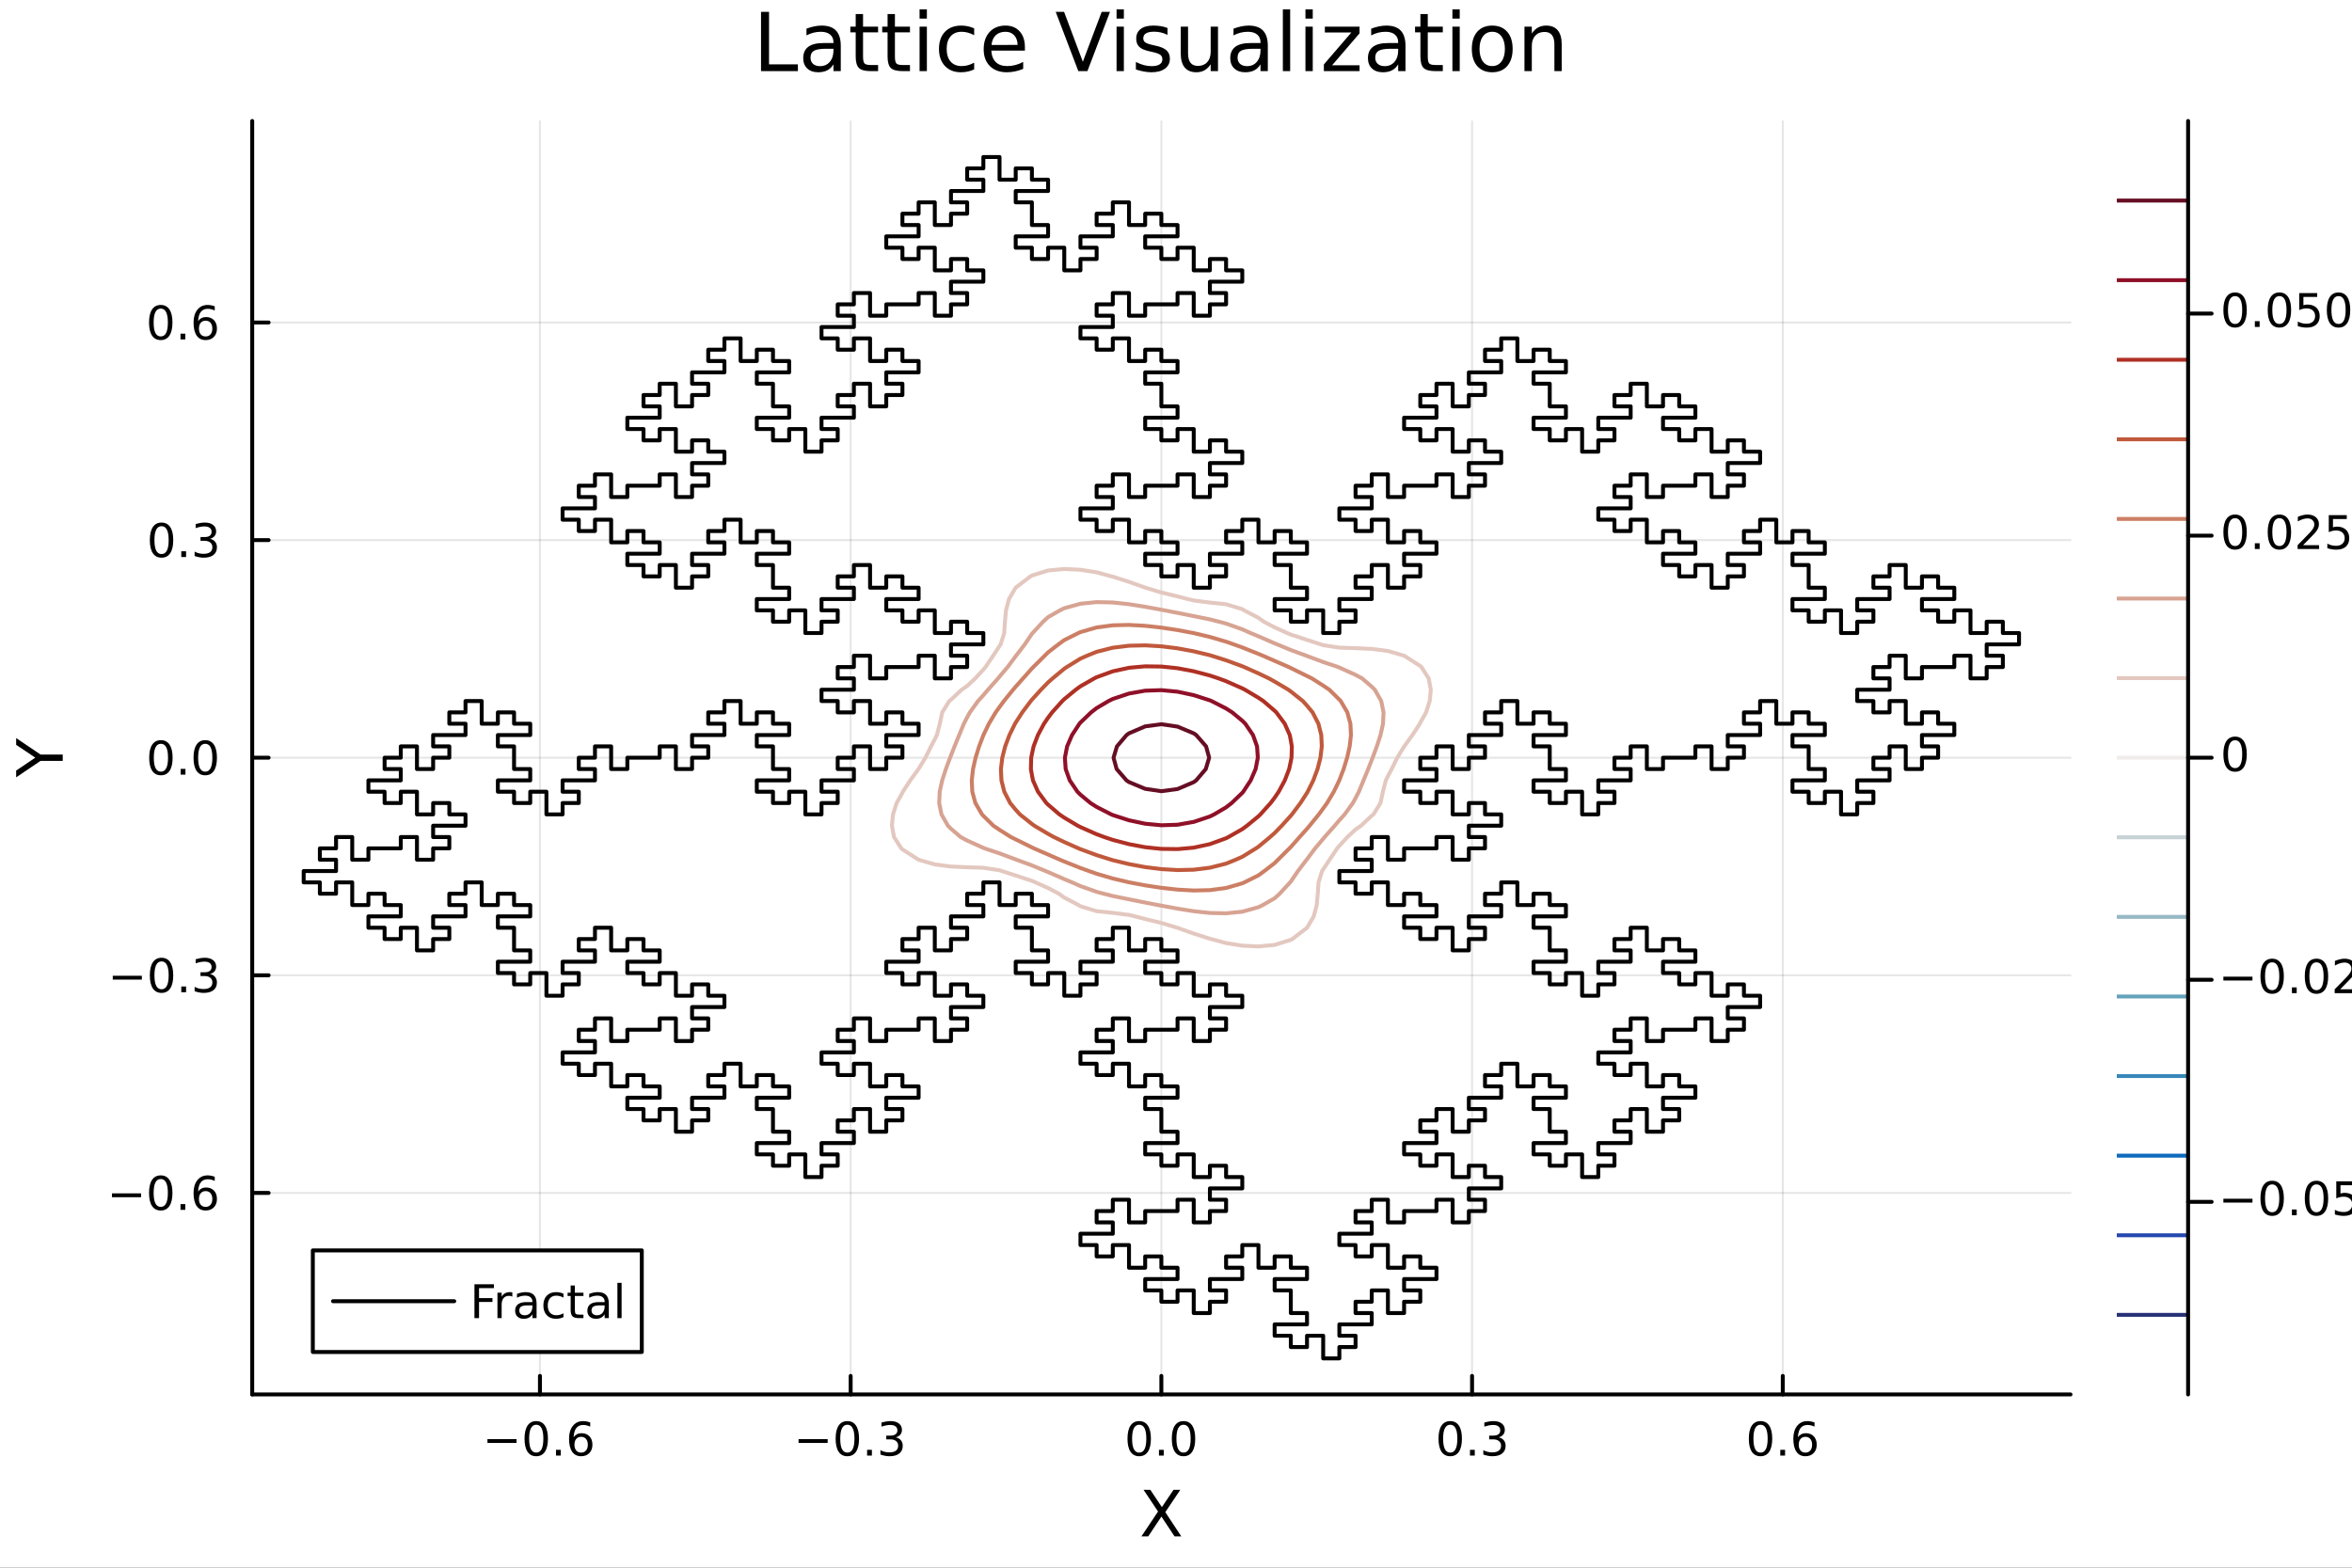<?xml version="1.0" encoding="utf-8"?>
<svg xmlns="http://www.w3.org/2000/svg" xmlns:xlink="http://www.w3.org/1999/xlink" width="600" height="400" viewBox="0 0 2400 1600">
<rect x="0" y="0" width="2400" height="1600" fill="#333333" stroke="none"/>
<defs>
  <clipPath id="clip480">
    <rect x="0" y="0" width="2400" height="1600"/>
  </clipPath>
</defs>
<path clip-path="url(#clip480)" d="M0 1600 L2400 1600 L2400 0 L0 0  Z" fill="#ffffff" fill-rule="evenodd" fill-opacity="1"/>
<defs>
  <clipPath id="clip481">
    <rect x="480" y="0" width="1681" height="1600"/>
  </clipPath>
</defs>
<path clip-path="url(#clip480)" d="M257.366 1423.18 L2112.76 1423.18 L2112.76 123.472 L257.366 123.472  Z" fill="#ffffff" fill-rule="evenodd" fill-opacity="1"/>
<defs>
  <clipPath id="clip482">
    <rect x="257" y="123" width="1856" height="1301"/>
  </clipPath>
</defs>
<polyline clip-path="url(#clip482)" style="stroke:#000000; stroke-linecap:round; stroke-linejoin:round; stroke-width:2; stroke-opacity:0.1; fill:none" points="550.965,1423.18 550.965,123.472 "/>
<polyline clip-path="url(#clip482)" style="stroke:#000000; stroke-linecap:round; stroke-linejoin:round; stroke-width:2; stroke-opacity:0.1; fill:none" points="868.013,1423.18 868.013,123.472 "/>
<polyline clip-path="url(#clip482)" style="stroke:#000000; stroke-linecap:round; stroke-linejoin:round; stroke-width:2; stroke-opacity:0.1; fill:none" points="1185.06,1423.18 1185.06,123.472 "/>
<polyline clip-path="url(#clip482)" style="stroke:#000000; stroke-linecap:round; stroke-linejoin:round; stroke-width:2; stroke-opacity:0.1; fill:none" points="1502.11,1423.18 1502.11,123.472 "/>
<polyline clip-path="url(#clip482)" style="stroke:#000000; stroke-linecap:round; stroke-linejoin:round; stroke-width:2; stroke-opacity:0.1; fill:none" points="1819.16,1423.18 1819.16,123.472 "/>
<polyline clip-path="url(#clip482)" style="stroke:#000000; stroke-linecap:round; stroke-linejoin:round; stroke-width:2; stroke-opacity:0.1; fill:none" points="257.366,1217.51 2112.76,1217.51 "/>
<polyline clip-path="url(#clip482)" style="stroke:#000000; stroke-linecap:round; stroke-linejoin:round; stroke-width:2; stroke-opacity:0.1; fill:none" points="257.366,995.419 2112.76,995.419 "/>
<polyline clip-path="url(#clip482)" style="stroke:#000000; stroke-linecap:round; stroke-linejoin:round; stroke-width:2; stroke-opacity:0.1; fill:none" points="257.366,773.326 2112.76,773.326 "/>
<polyline clip-path="url(#clip482)" style="stroke:#000000; stroke-linecap:round; stroke-linejoin:round; stroke-width:2; stroke-opacity:0.1; fill:none" points="257.366,551.233 2112.76,551.233 "/>
<polyline clip-path="url(#clip482)" style="stroke:#000000; stroke-linecap:round; stroke-linejoin:round; stroke-width:2; stroke-opacity:0.1; fill:none" points="257.366,329.14 2112.76,329.14 "/>
<polyline clip-path="url(#clip480)" style="stroke:#000000; stroke-linecap:round; stroke-linejoin:round; stroke-width:4; stroke-opacity:1; fill:none" points="257.366,1423.18 2112.76,1423.18 "/>
<polyline clip-path="url(#clip480)" style="stroke:#000000; stroke-linecap:round; stroke-linejoin:round; stroke-width:4; stroke-opacity:1; fill:none" points="550.965,1423.18 550.965,1404.28 "/>
<polyline clip-path="url(#clip480)" style="stroke:#000000; stroke-linecap:round; stroke-linejoin:round; stroke-width:4; stroke-opacity:1; fill:none" points="868.013,1423.18 868.013,1404.28 "/>
<polyline clip-path="url(#clip480)" style="stroke:#000000; stroke-linecap:round; stroke-linejoin:round; stroke-width:4; stroke-opacity:1; fill:none" points="1185.06,1423.18 1185.06,1404.28 "/>
<polyline clip-path="url(#clip480)" style="stroke:#000000; stroke-linecap:round; stroke-linejoin:round; stroke-width:4; stroke-opacity:1; fill:none" points="1502.11,1423.18 1502.11,1404.28 "/>
<polyline clip-path="url(#clip480)" style="stroke:#000000; stroke-linecap:round; stroke-linejoin:round; stroke-width:4; stroke-opacity:1; fill:none" points="1819.16,1423.18 1819.16,1404.28 "/>
<path clip-path="url(#clip480)" d="M497.413 1468.75 L527.088 1468.75 L527.088 1472.69 L497.413 1472.69 L497.413 1468.75 Z" fill="#000000" fill-rule="nonzero" fill-opacity="1" /><path clip-path="url(#clip480)" d="M547.181 1454.1 Q543.57 1454.1 541.741 1457.66 Q539.935 1461.2 539.935 1468.33 Q539.935 1475.44 541.741 1479.01 Q543.57 1482.55 547.181 1482.55 Q550.815 1482.55 552.621 1479.01 Q554.449 1475.44 554.449 1468.33 Q554.449 1461.2 552.621 1457.66 Q550.815 1454.1 547.181 1454.1 M547.181 1450.39 Q552.991 1450.39 556.046 1455 Q559.125 1459.58 559.125 1468.33 Q559.125 1477.06 556.046 1481.67 Q552.991 1486.25 547.181 1486.25 Q541.371 1486.25 538.292 1481.67 Q535.236 1477.06 535.236 1468.33 Q535.236 1459.58 538.292 1455 Q541.371 1450.39 547.181 1450.39 Z" fill="#000000" fill-rule="nonzero" fill-opacity="1" /><path clip-path="url(#clip480)" d="M567.343 1479.7 L572.227 1479.7 L572.227 1485.58 L567.343 1485.58 L567.343 1479.7 Z" fill="#000000" fill-rule="nonzero" fill-opacity="1" /><path clip-path="url(#clip480)" d="M592.991 1466.44 Q589.843 1466.44 587.991 1468.59 Q586.162 1470.74 586.162 1474.49 Q586.162 1478.22 587.991 1480.39 Q589.843 1482.55 592.991 1482.55 Q596.139 1482.55 597.968 1480.39 Q599.819 1478.22 599.819 1474.49 Q599.819 1470.74 597.968 1468.59 Q596.139 1466.44 592.991 1466.44 M602.273 1451.78 L602.273 1456.04 Q600.514 1455.21 598.708 1454.77 Q596.926 1454.33 595.167 1454.33 Q590.537 1454.33 588.083 1457.45 Q585.653 1460.58 585.306 1466.9 Q586.671 1464.89 588.731 1463.82 Q590.792 1462.73 593.269 1462.73 Q598.477 1462.73 601.486 1465.9 Q604.518 1469.05 604.518 1474.49 Q604.518 1479.82 601.37 1483.03 Q598.222 1486.25 592.991 1486.25 Q586.995 1486.25 583.824 1481.67 Q580.653 1477.06 580.653 1468.33 Q580.653 1460.14 584.542 1455.28 Q588.431 1450.39 594.981 1450.39 Q596.741 1450.39 598.523 1450.74 Q600.329 1451.09 602.273 1451.78 Z" fill="#000000" fill-rule="nonzero" fill-opacity="1" /><path clip-path="url(#clip480)" d="M814.865 1468.75 L844.541 1468.75 L844.541 1472.69 L814.865 1472.69 L814.865 1468.75 Z" fill="#000000" fill-rule="nonzero" fill-opacity="1" /><path clip-path="url(#clip480)" d="M864.634 1454.1 Q861.023 1454.1 859.194 1457.66 Q857.388 1461.2 857.388 1468.33 Q857.388 1475.44 859.194 1479.01 Q861.023 1482.55 864.634 1482.55 Q868.268 1482.55 870.073 1479.01 Q871.902 1475.44 871.902 1468.33 Q871.902 1461.2 870.073 1457.66 Q868.268 1454.1 864.634 1454.1 M864.634 1450.39 Q870.444 1450.39 873.499 1455 Q876.578 1459.58 876.578 1468.33 Q876.578 1477.06 873.499 1481.67 Q870.444 1486.25 864.634 1486.25 Q858.823 1486.25 855.745 1481.67 Q852.689 1477.06 852.689 1468.33 Q852.689 1459.58 855.745 1455 Q858.823 1450.39 864.634 1450.39 Z" fill="#000000" fill-rule="nonzero" fill-opacity="1" /><path clip-path="url(#clip480)" d="M884.796 1479.7 L889.68 1479.7 L889.68 1485.58 L884.796 1485.58 L884.796 1479.7 Z" fill="#000000" fill-rule="nonzero" fill-opacity="1" /><path clip-path="url(#clip480)" d="M914.032 1466.95 Q917.388 1467.66 919.263 1469.93 Q921.161 1472.2 921.161 1475.53 Q921.161 1480.65 917.643 1483.45 Q914.124 1486.25 907.643 1486.25 Q905.467 1486.25 903.152 1485.81 Q900.86 1485.39 898.407 1484.54 L898.407 1480.02 Q900.351 1481.16 902.666 1481.74 Q904.981 1482.32 907.504 1482.32 Q911.902 1482.32 914.194 1480.58 Q916.508 1478.84 916.508 1475.53 Q916.508 1472.48 914.356 1470.77 Q912.226 1469.03 908.407 1469.03 L904.379 1469.03 L904.379 1465.19 L908.592 1465.19 Q912.041 1465.19 913.869 1463.82 Q915.698 1462.43 915.698 1459.84 Q915.698 1457.18 913.8 1455.77 Q911.925 1454.33 908.407 1454.33 Q906.485 1454.33 904.286 1454.75 Q902.087 1455.16 899.448 1456.04 L899.448 1451.88 Q902.11 1451.14 904.425 1450.77 Q906.763 1450.39 908.823 1450.39 Q914.147 1450.39 917.249 1452.83 Q920.351 1455.23 920.351 1459.35 Q920.351 1462.22 918.707 1464.21 Q917.064 1466.18 914.032 1466.95 Z" fill="#000000" fill-rule="nonzero" fill-opacity="1" /><path clip-path="url(#clip480)" d="M1162.45 1454.1 Q1158.83 1454.1 1157.01 1457.66 Q1155.2 1461.2 1155.2 1468.33 Q1155.2 1475.44 1157.01 1479.01 Q1158.83 1482.55 1162.45 1482.55 Q1166.08 1482.55 1167.89 1479.01 Q1169.71 1475.44 1169.71 1468.33 Q1169.71 1461.2 1167.89 1457.66 Q1166.08 1454.1 1162.45 1454.1 M1162.45 1450.39 Q1168.26 1450.39 1171.31 1455 Q1174.39 1459.58 1174.39 1468.33 Q1174.39 1477.06 1171.31 1481.67 Q1168.26 1486.25 1162.45 1486.25 Q1156.64 1486.25 1153.56 1481.67 Q1150.5 1477.06 1150.5 1468.33 Q1150.5 1459.58 1153.56 1455 Q1156.64 1450.39 1162.45 1450.39 Z" fill="#000000" fill-rule="nonzero" fill-opacity="1" /><path clip-path="url(#clip480)" d="M1182.61 1479.7 L1187.49 1479.7 L1187.49 1485.58 L1182.61 1485.58 L1182.61 1479.7 Z" fill="#000000" fill-rule="nonzero" fill-opacity="1" /><path clip-path="url(#clip480)" d="M1207.68 1454.1 Q1204.07 1454.1 1202.24 1457.66 Q1200.43 1461.2 1200.43 1468.33 Q1200.43 1475.44 1202.24 1479.01 Q1204.07 1482.55 1207.68 1482.55 Q1211.31 1482.55 1213.12 1479.01 Q1214.95 1475.44 1214.95 1468.33 Q1214.95 1461.2 1213.12 1457.66 Q1211.31 1454.1 1207.68 1454.1 M1207.68 1450.39 Q1213.49 1450.39 1216.54 1455 Q1219.62 1459.58 1219.62 1468.33 Q1219.62 1477.06 1216.54 1481.67 Q1213.49 1486.25 1207.68 1486.25 Q1201.87 1486.25 1198.79 1481.67 Q1195.73 1477.06 1195.73 1468.33 Q1195.73 1459.58 1198.79 1455 Q1201.87 1450.39 1207.68 1450.39 Z" fill="#000000" fill-rule="nonzero" fill-opacity="1" /><path clip-path="url(#clip480)" d="M1479.82 1454.1 Q1476.21 1454.1 1474.38 1457.66 Q1472.57 1461.2 1472.57 1468.33 Q1472.57 1475.44 1474.38 1479.01 Q1476.21 1482.55 1479.82 1482.55 Q1483.45 1482.55 1485.26 1479.01 Q1487.09 1475.44 1487.09 1468.33 Q1487.09 1461.2 1485.26 1457.66 Q1483.45 1454.1 1479.82 1454.1 M1479.82 1450.39 Q1485.63 1450.39 1488.68 1455 Q1491.76 1459.58 1491.76 1468.33 Q1491.76 1477.06 1488.68 1481.67 Q1485.63 1486.25 1479.82 1486.25 Q1474.01 1486.25 1470.93 1481.67 Q1467.87 1477.06 1467.87 1468.33 Q1467.87 1459.58 1470.93 1455 Q1474.01 1450.39 1479.82 1450.39 Z" fill="#000000" fill-rule="nonzero" fill-opacity="1" /><path clip-path="url(#clip480)" d="M1499.98 1479.7 L1504.86 1479.7 L1504.86 1485.58 L1499.98 1485.58 L1499.98 1479.7 Z" fill="#000000" fill-rule="nonzero" fill-opacity="1" /><path clip-path="url(#clip480)" d="M1529.22 1466.95 Q1532.57 1467.66 1534.45 1469.93 Q1536.34 1472.2 1536.34 1475.53 Q1536.34 1480.65 1532.83 1483.45 Q1529.31 1486.25 1522.83 1486.25 Q1520.65 1486.25 1518.34 1485.81 Q1516.04 1485.39 1513.59 1484.54 L1513.59 1480.02 Q1515.53 1481.16 1517.85 1481.74 Q1520.16 1482.32 1522.69 1482.32 Q1527.09 1482.32 1529.38 1480.58 Q1531.69 1478.84 1531.69 1475.53 Q1531.69 1472.48 1529.54 1470.77 Q1527.41 1469.03 1523.59 1469.03 L1519.56 1469.03 L1519.56 1465.19 L1523.78 1465.19 Q1527.22 1465.19 1529.05 1463.82 Q1530.88 1462.43 1530.88 1459.84 Q1530.88 1457.18 1528.98 1455.77 Q1527.11 1454.33 1523.59 1454.33 Q1521.67 1454.33 1519.47 1454.75 Q1517.27 1455.16 1514.63 1456.04 L1514.63 1451.88 Q1517.29 1451.14 1519.61 1450.77 Q1521.95 1450.39 1524.01 1450.39 Q1529.33 1450.39 1532.43 1452.83 Q1535.53 1455.23 1535.53 1459.35 Q1535.53 1462.22 1533.89 1464.21 Q1532.25 1466.18 1529.22 1466.95 Z" fill="#000000" fill-rule="nonzero" fill-opacity="1" /><path clip-path="url(#clip480)" d="M1796.46 1454.1 Q1792.85 1454.1 1791.02 1457.66 Q1789.21 1461.2 1789.21 1468.33 Q1789.21 1475.44 1791.02 1479.01 Q1792.85 1482.55 1796.46 1482.55 Q1800.09 1482.55 1801.9 1479.01 Q1803.73 1475.44 1803.73 1468.33 Q1803.73 1461.2 1801.9 1457.66 Q1800.09 1454.1 1796.46 1454.1 M1796.46 1450.39 Q1802.27 1450.39 1805.33 1455 Q1808.4 1459.58 1808.4 1468.33 Q1808.4 1477.06 1805.33 1481.67 Q1802.27 1486.25 1796.46 1486.25 Q1790.65 1486.25 1787.57 1481.67 Q1784.52 1477.06 1784.52 1468.33 Q1784.52 1459.58 1787.57 1455 Q1790.65 1450.39 1796.46 1450.39 Z" fill="#000000" fill-rule="nonzero" fill-opacity="1" /><path clip-path="url(#clip480)" d="M1816.62 1479.7 L1821.51 1479.7 L1821.51 1485.58 L1816.62 1485.58 L1816.62 1479.7 Z" fill="#000000" fill-rule="nonzero" fill-opacity="1" /><path clip-path="url(#clip480)" d="M1842.27 1466.44 Q1839.12 1466.44 1837.27 1468.59 Q1835.44 1470.74 1835.44 1474.49 Q1835.44 1478.22 1837.27 1480.39 Q1839.12 1482.55 1842.27 1482.55 Q1845.42 1482.55 1847.25 1480.39 Q1849.1 1478.22 1849.1 1474.49 Q1849.1 1470.74 1847.25 1468.59 Q1845.42 1466.44 1842.27 1466.44 M1851.55 1451.78 L1851.55 1456.04 Q1849.79 1455.21 1847.99 1454.77 Q1846.2 1454.33 1844.45 1454.33 Q1839.82 1454.33 1837.36 1457.45 Q1834.93 1460.58 1834.58 1466.9 Q1835.95 1464.89 1838.01 1463.82 Q1840.07 1462.73 1842.55 1462.73 Q1847.76 1462.73 1850.77 1465.9 Q1853.8 1469.05 1853.8 1474.49 Q1853.8 1479.82 1850.65 1483.03 Q1847.5 1486.25 1842.27 1486.25 Q1836.27 1486.25 1833.1 1481.67 Q1829.93 1477.06 1829.93 1468.33 Q1829.93 1460.14 1833.82 1455.28 Q1837.71 1450.39 1844.26 1450.39 Q1846.02 1450.39 1847.8 1450.74 Q1849.61 1451.09 1851.55 1451.78 Z" fill="#000000" fill-rule="nonzero" fill-opacity="1" /><path clip-path="url(#clip480)" d="M1166.89 1520.52 L1173.79 1520.52 L1185.6 1538.19 L1197.47 1520.52 L1204.38 1520.52 L1189.1 1543.34 L1205.4 1568.04 L1198.49 1568.04 L1185.12 1547.83 L1171.66 1568.04 L1164.72 1568.04 L1181.69 1542.68 L1166.89 1520.52 Z" fill="#000000" fill-rule="nonzero" fill-opacity="1" /><polyline clip-path="url(#clip480)" style="stroke:#000000; stroke-linecap:round; stroke-linejoin:round; stroke-width:4; stroke-opacity:1; fill:none" points="257.366,1423.18 257.366,123.472 "/>
<polyline clip-path="url(#clip480)" style="stroke:#000000; stroke-linecap:round; stroke-linejoin:round; stroke-width:4; stroke-opacity:1; fill:none" points="257.366,1217.51 274.099,1217.51 "/>
<polyline clip-path="url(#clip480)" style="stroke:#000000; stroke-linecap:round; stroke-linejoin:round; stroke-width:4; stroke-opacity:1; fill:none" points="257.366,995.419 274.099,995.419 "/>
<polyline clip-path="url(#clip480)" style="stroke:#000000; stroke-linecap:round; stroke-linejoin:round; stroke-width:4; stroke-opacity:1; fill:none" points="257.366,773.326 274.099,773.326 "/>
<polyline clip-path="url(#clip480)" style="stroke:#000000; stroke-linecap:round; stroke-linejoin:round; stroke-width:4; stroke-opacity:1; fill:none" points="257.366,551.233 274.099,551.233 "/>
<polyline clip-path="url(#clip480)" style="stroke:#000000; stroke-linecap:round; stroke-linejoin:round; stroke-width:4; stroke-opacity:1; fill:none" points="257.366,329.14 274.099,329.14 "/>
<path clip-path="url(#clip480)" d="M114.26 1217.96 L143.936 1217.96 L143.936 1221.9 L114.26 1221.9 L114.26 1217.96 Z" fill="#000000" fill-rule="nonzero" fill-opacity="1" /><path clip-path="url(#clip480)" d="M164.028 1203.31 Q160.417 1203.31 158.589 1206.88 Q156.783 1210.42 156.783 1217.55 Q156.783 1224.65 158.589 1228.22 Q160.417 1231.76 164.028 1231.76 Q167.663 1231.76 169.468 1228.22 Q171.297 1224.65 171.297 1217.55 Q171.297 1210.42 169.468 1206.88 Q167.663 1203.31 164.028 1203.31 M164.028 1199.61 Q169.839 1199.61 172.894 1204.21 Q175.973 1208.8 175.973 1217.55 Q175.973 1226.27 172.894 1230.88 Q169.839 1235.46 164.028 1235.46 Q158.218 1235.46 155.14 1230.88 Q152.084 1226.27 152.084 1217.55 Q152.084 1208.8 155.14 1204.21 Q158.218 1199.61 164.028 1199.61 Z" fill="#000000" fill-rule="nonzero" fill-opacity="1" /><path clip-path="url(#clip480)" d="M184.19 1228.91 L189.075 1228.91 L189.075 1234.79 L184.19 1234.79 L184.19 1228.91 Z" fill="#000000" fill-rule="nonzero" fill-opacity="1" /><path clip-path="url(#clip480)" d="M209.838 1215.65 Q206.69 1215.65 204.838 1217.8 Q203.01 1219.95 203.01 1223.7 Q203.01 1227.43 204.838 1229.61 Q206.69 1231.76 209.838 1231.76 Q212.986 1231.76 214.815 1229.61 Q216.667 1227.43 216.667 1223.7 Q216.667 1219.95 214.815 1217.8 Q212.986 1215.65 209.838 1215.65 M219.121 1201 L219.121 1205.26 Q217.361 1204.42 215.556 1203.98 Q213.774 1203.54 212.014 1203.54 Q207.385 1203.54 204.931 1206.67 Q202.5 1209.79 202.153 1216.11 Q203.519 1214.1 205.579 1213.03 Q207.639 1211.95 210.116 1211.95 Q215.324 1211.95 218.334 1215.12 Q221.366 1218.26 221.366 1223.7 Q221.366 1229.03 218.218 1232.25 Q215.07 1235.46 209.838 1235.46 Q203.843 1235.46 200.672 1230.88 Q197.5 1226.27 197.5 1217.55 Q197.5 1209.35 201.389 1204.49 Q205.278 1199.61 211.829 1199.61 Q213.588 1199.61 215.371 1199.95 Q217.176 1200.3 219.121 1201 Z" fill="#000000" fill-rule="nonzero" fill-opacity="1" /><path clip-path="url(#clip480)" d="M115.07 995.871 L144.746 995.871 L144.746 999.806 L115.07 999.806 L115.07 995.871 Z" fill="#000000" fill-rule="nonzero" fill-opacity="1" /><path clip-path="url(#clip480)" d="M164.839 981.218 Q161.227 981.218 159.399 984.783 Q157.593 988.324 157.593 995.454 Q157.593 1002.56 159.399 1006.13 Q161.227 1009.67 164.839 1009.67 Q168.473 1009.67 170.278 1006.13 Q172.107 1002.56 172.107 995.454 Q172.107 988.324 170.278 984.783 Q168.473 981.218 164.839 981.218 M164.839 977.514 Q170.649 977.514 173.704 982.121 Q176.783 986.704 176.783 995.454 Q176.783 1004.18 173.704 1008.79 Q170.649 1013.37 164.839 1013.37 Q159.028 1013.37 155.95 1008.79 Q152.894 1004.18 152.894 995.454 Q152.894 986.704 155.95 982.121 Q159.028 977.514 164.839 977.514 Z" fill="#000000" fill-rule="nonzero" fill-opacity="1" /><path clip-path="url(#clip480)" d="M185.001 1006.82 L189.885 1006.82 L189.885 1012.7 L185.001 1012.7 L185.001 1006.82 Z" fill="#000000" fill-rule="nonzero" fill-opacity="1" /><path clip-path="url(#clip480)" d="M214.236 994.065 Q217.593 994.783 219.468 997.051 Q221.366 999.32 221.366 1002.65 Q221.366 1007.77 217.848 1010.57 Q214.329 1013.37 207.848 1013.37 Q205.672 1013.37 203.357 1012.93 Q201.065 1012.51 198.612 1011.66 L198.612 1007.14 Q200.556 1008.28 202.871 1008.86 Q205.186 1009.44 207.709 1009.44 Q212.107 1009.44 214.399 1007.7 Q216.713 1005.96 216.713 1002.65 Q216.713 999.597 214.561 997.884 Q212.431 996.148 208.612 996.148 L204.584 996.148 L204.584 992.306 L208.797 992.306 Q212.246 992.306 214.074 990.94 Q215.903 989.551 215.903 986.959 Q215.903 984.297 214.005 982.884 Q212.13 981.449 208.612 981.449 Q206.69 981.449 204.491 981.866 Q202.292 982.283 199.653 983.162 L199.653 978.996 Q202.315 978.255 204.63 977.885 Q206.968 977.514 209.028 977.514 Q214.352 977.514 217.454 979.945 Q220.556 982.352 220.556 986.472 Q220.556 989.343 218.912 991.334 Q217.269 993.301 214.236 994.065 Z" fill="#000000" fill-rule="nonzero" fill-opacity="1" /><path clip-path="url(#clip480)" d="M164.19 759.125 Q160.579 759.125 158.751 762.689 Q156.945 766.231 156.945 773.361 Q156.945 780.467 158.751 784.032 Q160.579 787.574 164.19 787.574 Q167.825 787.574 169.63 784.032 Q171.459 780.467 171.459 773.361 Q171.459 766.231 169.63 762.689 Q167.825 759.125 164.19 759.125 M164.19 755.421 Q170.001 755.421 173.056 760.027 Q176.135 764.611 176.135 773.361 Q176.135 782.088 173.056 786.694 Q170.001 791.277 164.19 791.277 Q158.38 791.277 155.302 786.694 Q152.246 782.088 152.246 773.361 Q152.246 764.611 155.302 760.027 Q158.38 755.421 164.19 755.421 Z" fill="#000000" fill-rule="nonzero" fill-opacity="1" /><path clip-path="url(#clip480)" d="M184.352 784.726 L189.237 784.726 L189.237 790.606 L184.352 790.606 L184.352 784.726 Z" fill="#000000" fill-rule="nonzero" fill-opacity="1" /><path clip-path="url(#clip480)" d="M209.422 759.125 Q205.811 759.125 203.982 762.689 Q202.176 766.231 202.176 773.361 Q202.176 780.467 203.982 784.032 Q205.811 787.574 209.422 787.574 Q213.056 787.574 214.861 784.032 Q216.69 780.467 216.69 773.361 Q216.69 766.231 214.861 762.689 Q213.056 759.125 209.422 759.125 M209.422 755.421 Q215.232 755.421 218.287 760.027 Q221.366 764.611 221.366 773.361 Q221.366 782.088 218.287 786.694 Q215.232 791.277 209.422 791.277 Q203.612 791.277 200.533 786.694 Q197.477 782.088 197.477 773.361 Q197.477 764.611 200.533 760.027 Q203.612 755.421 209.422 755.421 Z" fill="#000000" fill-rule="nonzero" fill-opacity="1" /><path clip-path="url(#clip480)" d="M164.839 537.032 Q161.227 537.032 159.399 540.596 Q157.593 544.138 157.593 551.268 Q157.593 558.374 159.399 561.939 Q161.227 565.48 164.839 565.48 Q168.473 565.48 170.278 561.939 Q172.107 558.374 172.107 551.268 Q172.107 544.138 170.278 540.596 Q168.473 537.032 164.839 537.032 M164.839 533.328 Q170.649 533.328 173.704 537.934 Q176.783 542.518 176.783 551.268 Q176.783 559.994 173.704 564.601 Q170.649 569.184 164.839 569.184 Q159.028 569.184 155.95 564.601 Q152.894 559.994 152.894 551.268 Q152.894 542.518 155.95 537.934 Q159.028 533.328 164.839 533.328 Z" fill="#000000" fill-rule="nonzero" fill-opacity="1" /><path clip-path="url(#clip480)" d="M185.001 562.633 L189.885 562.633 L189.885 568.513 L185.001 568.513 L185.001 562.633 Z" fill="#000000" fill-rule="nonzero" fill-opacity="1" /><path clip-path="url(#clip480)" d="M214.236 549.879 Q217.593 550.596 219.468 552.865 Q221.366 555.133 221.366 558.467 Q221.366 563.582 217.848 566.383 Q214.329 569.184 207.848 569.184 Q205.672 569.184 203.357 568.744 Q201.065 568.328 198.612 567.471 L198.612 562.957 Q200.556 564.092 202.871 564.67 Q205.186 565.249 207.709 565.249 Q212.107 565.249 214.399 563.513 Q216.713 561.777 216.713 558.467 Q216.713 555.411 214.561 553.698 Q212.431 551.962 208.612 551.962 L204.584 551.962 L204.584 548.119 L208.797 548.119 Q212.246 548.119 214.074 546.754 Q215.903 545.365 215.903 542.772 Q215.903 540.11 214.005 538.698 Q212.13 537.263 208.612 537.263 Q206.69 537.263 204.491 537.68 Q202.292 538.096 199.653 538.976 L199.653 534.809 Q202.315 534.069 204.63 533.698 Q206.968 533.328 209.028 533.328 Q214.352 533.328 217.454 535.758 Q220.556 538.166 220.556 542.286 Q220.556 545.156 218.912 547.147 Q217.269 549.115 214.236 549.879 Z" fill="#000000" fill-rule="nonzero" fill-opacity="1" /><path clip-path="url(#clip480)" d="M164.028 314.938 Q160.417 314.938 158.589 318.503 Q156.783 322.045 156.783 329.174 Q156.783 336.281 158.589 339.846 Q160.417 343.387 164.028 343.387 Q167.663 343.387 169.468 339.846 Q171.297 336.281 171.297 329.174 Q171.297 322.045 169.468 318.503 Q167.663 314.938 164.028 314.938 M164.028 311.235 Q169.839 311.235 172.894 315.841 Q175.973 320.424 175.973 329.174 Q175.973 337.901 172.894 342.508 Q169.839 347.091 164.028 347.091 Q158.218 347.091 155.14 342.508 Q152.084 337.901 152.084 329.174 Q152.084 320.424 155.14 315.841 Q158.218 311.235 164.028 311.235 Z" fill="#000000" fill-rule="nonzero" fill-opacity="1" /><path clip-path="url(#clip480)" d="M184.19 340.54 L189.075 340.54 L189.075 346.42 L184.19 346.42 L184.19 340.54 Z" fill="#000000" fill-rule="nonzero" fill-opacity="1" /><path clip-path="url(#clip480)" d="M209.838 327.276 Q206.69 327.276 204.838 329.429 Q203.01 331.582 203.01 335.332 Q203.01 339.059 204.838 341.234 Q206.69 343.387 209.838 343.387 Q212.986 343.387 214.815 341.234 Q216.667 339.059 216.667 335.332 Q216.667 331.582 214.815 329.429 Q212.986 327.276 209.838 327.276 M219.121 312.624 L219.121 316.883 Q217.361 316.049 215.556 315.61 Q213.774 315.17 212.014 315.17 Q207.385 315.17 204.931 318.295 Q202.5 321.42 202.153 327.739 Q203.519 325.725 205.579 324.661 Q207.639 323.573 210.116 323.573 Q215.324 323.573 218.334 326.744 Q221.366 329.892 221.366 335.332 Q221.366 340.656 218.218 343.873 Q215.07 347.091 209.838 347.091 Q203.843 347.091 200.672 342.508 Q197.5 337.901 197.5 329.174 Q197.5 320.98 201.389 316.119 Q205.278 311.235 211.829 311.235 Q213.588 311.235 215.371 311.582 Q217.176 311.929 219.121 312.624 Z" fill="#000000" fill-rule="nonzero" fill-opacity="1" /><path clip-path="url(#clip480)" d="M16.484 793.362 L16.484 786.455 L36.027 773.278 L16.484 760.197 L16.484 753.29 L41.374 770.095 L64.004 770.095 L64.004 776.557 L41.374 776.557 L16.484 793.362 Z" fill="#000000" fill-rule="nonzero" fill-opacity="1" /><path clip-path="url(#clip480)" d="M776.548 12.096 L784.73 12.096 L784.73 65.689 L814.18 65.689 L814.18 72.576 L776.548 72.576 L776.548 12.096 Z" fill="#000000" fill-rule="nonzero" fill-opacity="1" /><path clip-path="url(#clip480)" d="M843.063 49.769 Q834.03 49.769 830.546 51.835 Q827.062 53.901 827.062 58.884 Q827.062 62.854 829.655 65.203 Q832.288 67.512 836.784 67.512 Q842.982 67.512 846.709 63.137 Q850.477 58.722 850.477 51.43 L850.477 49.769 L843.063 49.769 M857.93 46.691 L857.93 72.576 L850.477 72.576 L850.477 65.689 Q847.924 69.821 844.117 71.806 Q840.309 73.751 834.8 73.751 Q827.832 73.751 823.7 69.862 Q819.609 65.933 819.609 59.37 Q819.609 51.714 824.713 47.825 Q829.857 43.936 840.025 43.936 L850.477 43.936 L850.477 43.207 Q850.477 38.062 847.074 35.267 Q843.712 32.431 837.595 32.431 Q833.706 32.431 830.019 33.363 Q826.333 34.295 822.93 36.158 L822.93 29.272 Q827.022 27.692 830.87 26.922 Q834.719 26.112 838.364 26.112 Q848.208 26.112 853.069 31.216 Q857.93 36.32 857.93 46.691 Z" fill="#000000" fill-rule="nonzero" fill-opacity="1" /><path clip-path="url(#clip480)" d="M880.656 14.324 L880.656 27.206 L896.009 27.206 L896.009 32.999 L880.656 32.999 L880.656 57.628 Q880.656 63.178 882.155 64.758 Q883.694 66.338 888.353 66.338 L896.009 66.338 L896.009 72.576 L888.353 72.576 Q879.724 72.576 876.443 69.376 Q873.162 66.135 873.162 57.628 L873.162 32.999 L867.693 32.999 L867.693 27.206 L873.162 27.206 L873.162 14.324 L880.656 14.324 Z" fill="#000000" fill-rule="nonzero" fill-opacity="1" /><path clip-path="url(#clip480)" d="M913.185 14.324 L913.185 27.206 L928.537 27.206 L928.537 32.999 L913.185 32.999 L913.185 57.628 Q913.185 63.178 914.683 64.758 Q916.223 66.338 920.881 66.338 L928.537 66.338 L928.537 72.576 L920.881 72.576 Q912.253 72.576 908.972 69.376 Q905.69 66.135 905.69 57.628 L905.69 32.999 L900.222 32.999 L900.222 27.206 L905.69 27.206 L905.69 14.324 L913.185 14.324 Z" fill="#000000" fill-rule="nonzero" fill-opacity="1" /><path clip-path="url(#clip480)" d="M938.341 27.206 L945.794 27.206 L945.794 72.576 L938.341 72.576 L938.341 27.206 M938.341 9.544 L945.794 9.544 L945.794 18.983 L938.341 18.983 L938.341 9.544 Z" fill="#000000" fill-rule="nonzero" fill-opacity="1" /><path clip-path="url(#clip480)" d="M994.041 28.948 L994.041 35.915 Q990.881 34.173 987.681 33.323 Q984.521 32.431 981.28 32.431 Q974.029 32.431 970.019 37.05 Q966.008 41.627 966.008 49.931 Q966.008 58.236 970.019 62.854 Q974.029 67.431 981.28 67.431 Q984.521 67.431 987.681 66.581 Q990.881 65.689 994.041 63.948 L994.041 70.834 Q990.921 72.292 987.559 73.022 Q984.237 73.751 980.47 73.751 Q970.221 73.751 964.185 67.31 Q958.15 60.869 958.15 49.931 Q958.15 38.832 964.226 32.472 Q970.343 26.112 980.956 26.112 Q984.399 26.112 987.681 26.841 Q990.962 27.53 994.041 28.948 Z" fill="#000000" fill-rule="nonzero" fill-opacity="1" /><path clip-path="url(#clip480)" d="M1045.81 48.028 L1045.81 51.673 L1011.54 51.673 Q1012.03 59.37 1016.16 63.421 Q1020.33 67.431 1027.74 67.431 Q1032.04 67.431 1036.05 66.378 Q1040.1 65.325 1044.07 63.218 L1044.07 70.267 Q1040.06 71.968 1035.85 72.86 Q1031.63 73.751 1027.3 73.751 Q1016.44 73.751 1010.08 67.431 Q1003.76 61.112 1003.76 50.337 Q1003.76 39.197 1009.76 32.675 Q1015.79 26.112 1026 26.112 Q1035.16 26.112 1040.46 32.026 Q1045.81 37.9 1045.81 48.028 M1038.36 45.84 Q1038.28 39.723 1034.91 36.077 Q1031.59 32.431 1026.08 32.431 Q1019.84 32.431 1016.08 35.956 Q1012.35 39.48 1011.78 45.88 L1038.36 45.84 Z" fill="#000000" fill-rule="nonzero" fill-opacity="1" /><path clip-path="url(#clip480)" d="M1100.34 72.576 L1077.25 12.096 L1085.79 12.096 L1104.95 63.016 L1124.16 12.096 L1132.66 12.096 L1109.61 72.576 L1100.34 72.576 Z" fill="#000000" fill-rule="nonzero" fill-opacity="1" /><path clip-path="url(#clip480)" d="M1139.35 27.206 L1146.8 27.206 L1146.8 72.576 L1139.35 72.576 L1139.35 27.206 M1139.35 9.544 L1146.8 9.544 L1146.8 18.983 L1139.35 18.983 L1139.35 9.544 Z" fill="#000000" fill-rule="nonzero" fill-opacity="1" /><path clip-path="url(#clip480)" d="M1191.32 28.543 L1191.32 35.591 Q1188.16 33.971 1184.76 33.161 Q1181.35 32.35 1177.71 32.35 Q1172.16 32.35 1169.36 34.052 Q1166.61 35.753 1166.61 39.156 Q1166.61 41.749 1168.59 43.248 Q1170.58 44.706 1176.57 46.043 L1179.13 46.61 Q1187.07 48.311 1190.39 51.43 Q1193.75 54.509 1193.75 60.059 Q1193.75 66.378 1188.73 70.064 Q1183.74 73.751 1174.99 73.751 Q1171.35 73.751 1167.38 73.022 Q1163.45 72.333 1159.07 70.915 L1159.07 63.218 Q1163.21 65.365 1167.22 66.459 Q1171.23 67.512 1175.16 67.512 Q1180.42 67.512 1183.26 65.73 Q1186.09 63.907 1186.09 60.626 Q1186.09 57.588 1184.03 55.967 Q1182 54.347 1175.08 52.848 L1172.48 52.24 Q1165.56 50.782 1162.48 47.785 Q1159.4 44.746 1159.4 39.48 Q1159.4 33.08 1163.94 29.596 Q1168.47 26.112 1176.82 26.112 Q1180.95 26.112 1184.6 26.72 Q1188.24 27.327 1191.32 28.543 Z" fill="#000000" fill-rule="nonzero" fill-opacity="1" /><path clip-path="url(#clip480)" d="M1204.85 54.671 L1204.85 27.206 L1212.3 27.206 L1212.3 54.387 Q1212.3 60.828 1214.81 64.069 Q1217.33 67.269 1222.35 67.269 Q1228.39 67.269 1231.87 63.421 Q1235.39 59.573 1235.39 52.929 L1235.39 27.206 L1242.85 27.206 L1242.85 72.576 L1235.39 72.576 L1235.39 65.608 Q1232.68 69.74 1229.07 71.766 Q1225.51 73.751 1220.77 73.751 Q1212.95 73.751 1208.9 68.89 Q1204.85 64.029 1204.85 54.671 M1223.61 26.112 L1223.61 26.112 Z" fill="#000000" fill-rule="nonzero" fill-opacity="1" /><path clip-path="url(#clip480)" d="M1278.82 49.769 Q1269.79 49.769 1266.3 51.835 Q1262.82 53.901 1262.82 58.884 Q1262.82 62.854 1265.41 65.203 Q1268.04 67.512 1272.54 67.512 Q1278.74 67.512 1282.46 63.137 Q1286.23 58.722 1286.23 51.43 L1286.23 49.769 L1278.82 49.769 M1293.69 46.691 L1293.69 72.576 L1286.23 72.576 L1286.23 65.689 Q1283.68 69.821 1279.87 71.806 Q1276.06 73.751 1270.56 73.751 Q1263.59 73.751 1259.46 69.862 Q1255.36 65.933 1255.36 59.37 Q1255.36 51.714 1260.47 47.825 Q1265.61 43.936 1275.78 43.936 L1286.23 43.936 L1286.23 43.207 Q1286.23 38.062 1282.83 35.267 Q1279.47 32.431 1273.35 32.431 Q1269.46 32.431 1265.78 33.363 Q1262.09 34.295 1258.69 36.158 L1258.69 29.272 Q1262.78 27.692 1266.63 26.922 Q1270.47 26.112 1274.12 26.112 Q1283.96 26.112 1288.82 31.216 Q1293.69 36.32 1293.69 46.691 Z" fill="#000000" fill-rule="nonzero" fill-opacity="1" /><path clip-path="url(#clip480)" d="M1309.04 9.544 L1316.49 9.544 L1316.49 72.576 L1309.04 72.576 L1309.04 9.544 Z" fill="#000000" fill-rule="nonzero" fill-opacity="1" /><path clip-path="url(#clip480)" d="M1332.09 27.206 L1339.54 27.206 L1339.54 72.576 L1332.09 72.576 L1332.09 27.206 M1332.09 9.544 L1339.54 9.544 L1339.54 18.983 L1332.09 18.983 L1332.09 9.544 Z" fill="#000000" fill-rule="nonzero" fill-opacity="1" /><path clip-path="url(#clip480)" d="M1351.9 27.206 L1387.3 27.206 L1387.3 34.011 L1359.27 66.621 L1387.3 66.621 L1387.3 72.576 L1350.88 72.576 L1350.88 65.77 L1378.92 33.161 L1351.9 33.161 L1351.9 27.206 Z" fill="#000000" fill-rule="nonzero" fill-opacity="1" /><path clip-path="url(#clip480)" d="M1419.3 49.769 Q1410.27 49.769 1406.79 51.835 Q1403.3 53.901 1403.3 58.884 Q1403.3 62.854 1405.9 65.203 Q1408.53 67.512 1413.03 67.512 Q1419.22 67.512 1422.95 63.137 Q1426.72 58.722 1426.72 51.43 L1426.72 49.769 L1419.3 49.769 M1434.17 46.691 L1434.17 72.576 L1426.72 72.576 L1426.72 65.689 Q1424.17 69.821 1420.36 71.806 Q1416.55 73.751 1411.04 73.751 Q1404.07 73.751 1399.94 69.862 Q1395.85 65.933 1395.85 59.37 Q1395.85 51.714 1400.95 47.825 Q1406.1 43.936 1416.27 43.936 L1426.72 43.936 L1426.72 43.207 Q1426.72 38.062 1423.31 35.267 Q1419.95 32.431 1413.84 32.431 Q1409.95 32.431 1406.26 33.363 Q1402.57 34.295 1399.17 36.158 L1399.17 29.272 Q1403.26 27.692 1407.11 26.922 Q1410.96 26.112 1414.61 26.112 Q1424.45 26.112 1429.31 31.216 Q1434.17 36.32 1434.17 46.691 Z" fill="#000000" fill-rule="nonzero" fill-opacity="1" /><path clip-path="url(#clip480)" d="M1456.9 14.324 L1456.9 27.206 L1472.25 27.206 L1472.25 32.999 L1456.9 32.999 L1456.9 57.628 Q1456.9 63.178 1458.4 64.758 Q1459.94 66.338 1464.59 66.338 L1472.25 66.338 L1472.25 72.576 L1464.59 72.576 Q1455.97 72.576 1452.68 69.376 Q1449.4 66.135 1449.4 57.628 L1449.4 32.999 L1443.93 32.999 L1443.93 27.206 L1449.4 27.206 L1449.4 14.324 L1456.9 14.324 Z" fill="#000000" fill-rule="nonzero" fill-opacity="1" /><path clip-path="url(#clip480)" d="M1482.05 27.206 L1489.51 27.206 L1489.51 72.576 L1482.05 72.576 L1482.05 27.206 M1482.05 9.544 L1489.51 9.544 L1489.51 18.983 L1482.05 18.983 L1482.05 9.544 Z" fill="#000000" fill-rule="nonzero" fill-opacity="1" /><path clip-path="url(#clip480)" d="M1522.68 32.431 Q1516.69 32.431 1513.2 37.131 Q1509.72 41.789 1509.72 49.931 Q1509.72 58.074 1513.16 62.773 Q1516.65 67.431 1522.68 67.431 Q1528.64 67.431 1532.12 62.732 Q1535.61 58.033 1535.61 49.931 Q1535.61 41.87 1532.12 37.171 Q1528.64 32.431 1522.68 32.431 M1522.68 26.112 Q1532.41 26.112 1537.96 32.431 Q1543.51 38.751 1543.51 49.931 Q1543.51 61.071 1537.96 67.431 Q1532.41 73.751 1522.68 73.751 Q1512.92 73.751 1507.37 67.431 Q1501.86 61.071 1501.86 49.931 Q1501.86 38.751 1507.37 32.431 Q1512.92 26.112 1522.68 26.112 Z" fill="#000000" fill-rule="nonzero" fill-opacity="1" /><path clip-path="url(#clip480)" d="M1593.57 45.192 L1593.57 72.576 L1586.12 72.576 L1586.12 45.435 Q1586.12 38.994 1583.61 35.794 Q1581.1 32.594 1576.07 32.594 Q1570.04 32.594 1566.55 36.442 Q1563.07 40.29 1563.07 46.934 L1563.07 72.576 L1555.58 72.576 L1555.58 27.206 L1563.07 27.206 L1563.07 34.254 Q1565.74 30.163 1569.35 28.138 Q1573 26.112 1577.74 26.112 Q1585.55 26.112 1589.56 30.973 Q1593.57 35.794 1593.57 45.192 Z" fill="#000000" fill-rule="nonzero" fill-opacity="1" /><polyline clip-path="url(#clip482)" style="stroke:#e3c8c0; stroke-linecap:round; stroke-linejoin:round; stroke-width:4; stroke-opacity:1; fill:none" points="1022.34,889 1036.44,893.561 1052.96,898.998 1056.64,900.567 1069.47,906.332 1080.52,912.134 1085.98,916.073 1100.58,923.702 1102.5,924.944 1119.01,929.943 1135.52,931.675 1152.04,933.787 1158.23,935.269 1168.55,937.957 1185.06,941.954 1201.28,946.836 1201.57,946.941 1218.09,952.809 1234.6,958.098 1236.03,958.404 1251.11,962.54 1267.63,965.143 1284.14,965.927 1300.65,964.399 1317.16,959.219 1318.66,958.404 1333.68,946.884 1333.72,946.836 1340.55,935.269 1343.62,923.702 1344.66,912.134 1345.42,900.567 1349.05,889 1350.19,887.312 1356.7,877.432 1364.46,865.865 1366.7,863.284 1374.93,854.297 1383.22,846.56 1388.84,842.73 1399.73,832.509 1401.5,831.163 1408.64,819.595 1411.11,808.028 1414.13,796.461 1416.24,792.125 1420.08,784.893 1425.78,773.326 1432.75,761.963 1432.9,761.759 1441.28,750.191 1448.83,738.624 1449.27,737.625 1455.17,727.057 1458.89,715.489 1460.01,703.922 1457.83,692.355 1450.43,680.787 1449.27,679.742 1432.82,669.22 1432.75,669.192 1416.24,664.407 1399.73,662.258 1383.22,661.527 1366.7,660.994 1350.19,658.454 1347.78,657.652 1333.68,653.091 1317.16,647.654 1313.48,646.085 1300.65,640.32 1289.61,634.518 1284.14,630.579 1269.55,622.95 1267.63,621.708 1251.11,616.709 1234.6,614.977 1218.09,612.865 1211.9,611.383 1201.57,608.695 1185.06,604.698 1168.84,599.816 1168.55,599.711 1152.04,593.843 1135.52,588.553 1134.1,588.248 1119.01,584.112 1102.5,581.509 1085.98,580.725 1069.47,582.253 1052.96,587.433 1051.47,588.248 1036.44,599.768 1036.41,599.816 1029.57,611.383 1026.51,622.95 1025.46,634.518 1024.7,646.085 1021.08,657.652 1019.93,659.34 1013.42,669.22 1005.66,680.787 1003.42,683.368 995.189,692.355 986.906,700.092 981.284,703.922 970.393,714.143 968.62,715.489 961.483,727.057 959.011,738.624 955.995,750.191 953.88,754.527 950.044,761.759 944.337,773.326 937.367,784.689 937.218,784.893 928.841,796.461 921.29,808.028 920.855,809.027 914.95,819.595 911.234,831.163 910.115,842.73 912.296,854.297 919.691,865.865 920.855,866.91 937.3,877.432 937.367,877.46 953.88,882.245 970.393,884.394 986.906,885.125 1003.42,885.658 1019.93,888.197 1022.34,889 "/>
<polyline clip-path="url(#clip482)" style="stroke:#d7a392; stroke-linecap:round; stroke-linejoin:round; stroke-width:4; stroke-opacity:1; fill:none" points="1037.14,877.432 1052.96,883.218 1066.91,889 1069.47,890.032 1085.98,897.226 1094,900.567 1102.5,904.356 1119.01,910.206 1126.21,912.134 1135.52,914.498 1152.04,917.843 1168.55,921.162 1181.78,923.702 1185.06,924.348 1201.57,927.36 1218.09,929.996 1234.6,931.765 1251.11,932.133 1267.63,930.49 1284.14,925.885 1288.56,923.702 1300.65,916.787 1305.75,912.134 1316.41,900.567 1317.16,899.748 1324.45,889 1333.27,877.432 1333.68,876.947 1341.94,865.865 1350.19,856.09 1351.66,854.297 1361.93,842.73 1366.7,837.113 1372.11,831.163 1380.46,819.595 1383.22,814.551 1386.59,808.028 1391.37,796.461 1396.1,784.893 1399.73,775.622 1400.65,773.326 1404.95,761.759 1408.71,750.191 1411.24,738.624 1411.76,727.057 1409.42,715.489 1402.85,703.922 1399.73,700.824 1389.86,692.355 1383.22,688.785 1366.7,681.315 1365.53,680.787 1350.19,675.686 1333.68,669.507 1332.98,669.22 1317.16,663.434 1303.21,657.652 1300.65,656.62 1284.14,649.426 1276.12,646.085 1267.63,642.296 1251.11,636.446 1243.91,634.518 1234.6,632.154 1218.09,628.809 1201.57,625.49 1188.34,622.95 1185.06,622.304 1168.55,619.292 1152.04,616.656 1135.52,614.887 1119.01,614.519 1102.5,616.162 1085.98,620.767 1081.56,622.95 1069.47,629.865 1064.38,634.518 1053.71,646.085 1052.96,646.904 1045.68,657.652 1036.85,669.22 1036.44,669.705 1028.19,680.787 1019.93,690.562 1018.46,692.355 1008.19,703.922 1003.42,709.539 998.01,715.489 989.659,727.057 986.906,732.101 983.532,738.624 978.756,750.191 974.019,761.759 970.393,771.029 969.47,773.326 965.171,784.893 961.408,796.461 958.882,808.028 958.358,819.595 960.703,831.163 967.277,842.73 970.393,845.828 980.265,854.297 986.906,857.867 1003.42,865.337 1004.59,865.865 1019.93,870.966 1036.44,877.145 1037.14,877.432 "/>
<polyline clip-path="url(#clip482)" style="stroke:#cc7f65; stroke-linecap:round; stroke-linejoin:round; stroke-width:4; stroke-opacity:1; fill:none" points="1055.03,865.865 1069.47,872.147 1081.54,877.432 1085.98,879.283 1102.5,885.886 1111.18,889 1119.01,891.764 1135.52,896.586 1152.04,900.501 1152.38,900.567 1168.55,903.605 1185.06,906.113 1201.57,907.942 1218.09,908.851 1234.6,908.464 1251.11,906.267 1267.63,901.525 1269.72,900.567 1284.14,893.385 1290.12,889 1300.65,880.873 1304.08,877.432 1315.71,865.865 1317.16,864.415 1326.13,854.297 1333.68,845.845 1336.32,842.73 1345.74,831.163 1350.19,825.076 1354.14,819.595 1361.02,808.028 1366.61,796.461 1366.7,796.221 1371.04,784.893 1374.62,773.326 1377.23,761.759 1378.53,750.191 1377.98,738.624 1374.84,727.057 1368.07,715.489 1366.7,714.024 1356.45,703.922 1350.19,699.729 1338.59,692.355 1333.68,689.95 1317.16,681.808 1315.09,680.787 1300.65,674.505 1288.58,669.22 1284.14,667.369 1267.63,660.766 1258.94,657.652 1251.11,654.888 1234.6,650.066 1218.09,646.151 1217.74,646.085 1201.57,643.047 1185.06,640.539 1168.55,638.71 1152.04,637.8 1135.52,638.188 1119.01,640.385 1102.5,645.127 1100.41,646.085 1085.98,653.267 1080,657.652 1069.47,665.779 1066.04,669.22 1054.42,680.787 1052.96,682.237 1043.99,692.355 1036.44,700.807 1033.8,703.922 1024.38,715.489 1019.93,721.576 1015.98,727.057 1009.1,738.624 1003.51,750.191 1003.42,750.431 999.081,761.759 995.502,773.326 992.89,784.893 991.592,796.461 992.146,808.028 995.282,819.595 1002.05,831.163 1003.42,832.628 1013.67,842.73 1019.93,846.923 1031.53,854.297 1036.44,856.702 1052.96,864.844 1055.03,865.865 "/>
<polyline clip-path="url(#clip482)" style="stroke:#c0593c; stroke-linecap:round; stroke-linejoin:round; stroke-width:4; stroke-opacity:1; fill:none" points="1075.37,854.297 1085.98,859.377 1100.54,865.865 1102.5,866.669 1119.01,872.745 1133.87,877.432 1135.52,877.927 1152.04,881.918 1168.55,884.963 1185.06,887.031 1201.57,887.999 1218.09,887.633 1234.6,885.592 1251.11,881.413 1260.9,877.432 1267.63,874.457 1281.56,865.865 1284.14,864.146 1296,854.297 1300.65,850.162 1307.9,842.73 1317.16,832.536 1318.31,831.163 1326.99,819.595 1333.68,809.184 1334.38,808.028 1340.08,796.461 1344.43,784.893 1347.38,773.326 1348.76,761.759 1348.24,750.191 1345.33,738.624 1339.36,727.057 1333.68,720.197 1329.43,715.489 1317.16,705.73 1314.71,703.922 1300.65,695.614 1294.75,692.355 1284.14,687.275 1269.59,680.787 1267.63,679.983 1251.11,673.907 1236.25,669.22 1234.6,668.725 1218.09,664.734 1201.57,661.689 1185.06,659.621 1168.55,658.653 1152.04,659.019 1135.52,661.06 1119.01,665.239 1109.22,669.22 1102.5,672.195 1088.56,680.787 1085.98,682.506 1074.12,692.355 1069.47,696.49 1062.22,703.922 1052.96,714.116 1051.81,715.489 1043.14,727.057 1036.44,737.468 1035.74,738.624 1030.04,750.191 1025.69,761.759 1022.74,773.326 1021.36,784.893 1021.88,796.461 1024.8,808.028 1030.76,819.595 1036.44,826.455 1040.69,831.163 1052.96,840.922 1055.41,842.73 1069.47,851.038 1075.37,854.297 "/>
<polyline clip-path="url(#clip482)" style="stroke:#af3024; stroke-linecap:round; stroke-linejoin:round; stroke-width:4; stroke-opacity:1; fill:none" points="1099.75,842.73 1102.5,844.117 1119.01,851.425 1126.78,854.297 1135.52,857.211 1152.04,861.557 1168.55,864.661 1180,865.865 1185.06,866.369 1201.57,866.581 1210.02,865.865 1218.09,865.103 1234.6,861.51 1251.11,855.501 1253.47,854.297 1267.63,846.219 1272.4,842.73 1284.14,833.087 1286.12,831.163 1296.55,819.595 1300.65,814.154 1304.81,808.028 1311.01,796.461 1315.45,784.893 1317.16,776.871 1317.88,773.326 1318.19,761.759 1317.16,755.839 1316.08,750.191 1310.95,738.624 1302.37,727.057 1300.65,725.409 1289.12,715.489 1284.14,712.146 1270.37,703.922 1267.63,702.535 1251.11,695.227 1243.34,692.355 1234.6,689.441 1218.09,685.095 1201.57,681.99 1190.12,680.787 1185.06,680.283 1168.55,680.071 1160.1,680.787 1152.04,681.549 1135.52,685.142 1119.01,691.151 1116.66,692.355 1102.5,700.433 1097.72,703.922 1085.98,713.565 1084,715.489 1073.57,727.057 1069.47,732.498 1065.31,738.624 1059.11,750.191 1054.68,761.759 1052.96,769.781 1052.24,773.326 1051.94,784.893 1052.96,790.813 1054.05,796.461 1059.17,808.028 1067.75,819.595 1069.47,821.243 1081,831.163 1085.98,834.506 1099.75,842.73 "/>
<polyline clip-path="url(#clip482)" style="stroke:#8f1028; stroke-linecap:round; stroke-linejoin:round; stroke-width:4; stroke-opacity:1; fill:none" points="1133.86,831.163 1135.52,831.866 1152.04,837.18 1168.55,840.695 1185.06,842.273 1201.57,841.724 1218.09,838.819 1234.6,833.307 1238.93,831.163 1251.11,823.974 1256.77,819.595 1267.63,809.189 1268.63,808.028 1276.21,796.461 1281.23,784.893 1283.49,773.326 1282.7,761.759 1278.56,750.191 1270.69,738.624 1267.63,735.588 1257.36,727.057 1251.11,723.094 1236.26,715.489 1234.6,714.786 1218.09,709.472 1201.57,705.957 1185.06,704.379 1168.55,704.928 1152.04,707.833 1135.52,713.345 1131.19,715.489 1119.01,722.678 1113.35,727.057 1102.5,737.463 1101.49,738.624 1093.91,750.191 1088.89,761.759 1086.64,773.326 1087.42,784.893 1091.57,796.461 1099.44,808.028 1102.5,811.064 1112.76,819.595 1119.01,823.558 1133.86,831.163 "/>
<polyline clip-path="url(#clip482)" style="stroke:#650e23; stroke-linecap:round; stroke-linejoin:round; stroke-width:4; stroke-opacity:1; fill:none" points="1152.04,798.185 1149.5,796.461 1139.43,784.893 1136.27,773.326 1139.74,761.759 1149.57,750.191 1152.04,748.417 1168.55,741.36 1185.06,739.148 1201.57,741.575 1218.09,748.467 1220.62,750.191 1230.69,761.759 1233.85,773.326 1230.39,784.893 1220.55,796.461 1218.09,798.235 1201.57,805.292 1185.06,807.504 1168.55,805.077 1152.04,798.185 "/>
<polyline clip-path="url(#clip482)" style="stroke:#000000; stroke-linecap:round; stroke-linejoin:round; stroke-width:4; stroke-opacity:1; fill:none" points="656.648,1143.48 673.161,1143.48 673.161,1131.91 689.674,1131.91 689.674,1143.48 689.674,1155.05 706.187,1155.05 706.187,1143.48 722.7,1143.48 722.7,1131.91 706.187,1131.91 706.187,1120.35 722.7,1120.35 739.213,1120.35 739.213,1108.78 722.7,1108.78 722.7,1097.21 739.213,1097.21 739.213,1085.64 755.725,1085.64 755.725,1097.21 755.725,1108.78 772.238,1108.78 772.238,1097.21 788.751,1097.21 788.751,1108.78 805.264,1108.78 805.264,1120.35 788.751,1120.35 772.238,1120.35 772.238,1131.91 788.751,1131.91 788.751,1143.48 788.751,1155.05 805.264,1155.05 805.264,1166.62 788.751,1166.62 772.238,1166.62 772.238,1178.18 788.751,1178.18 788.751,1189.75 805.264,1189.75 805.264,1178.18 821.777,1178.18 821.777,1189.75 821.777,1201.32 838.29,1201.32 838.29,1189.75 854.803,1189.75 854.803,1178.18 838.29,1178.18 838.29,1166.62 854.803,1166.62 871.316,1166.62 871.316,1155.05 854.803,1155.05 854.803,1143.48 871.316,1143.48 871.316,1131.91 887.829,1131.91 887.829,1143.48 887.829,1155.05 904.342,1155.05 904.342,1143.48 920.855,1143.48 920.855,1131.91 904.342,1131.91 904.342,1120.35 920.855,1120.35 937.367,1120.35 937.367,1108.78 920.855,1108.78 920.855,1097.21 904.342,1097.21 904.342,1108.78 887.829,1108.78 887.829,1097.21 887.829,1085.64 871.316,1085.64 871.316,1097.21 854.803,1097.21 854.803,1085.64 838.29,1085.64 838.29,1074.08 854.803,1074.08 871.316,1074.08 871.316,1062.51 854.803,1062.51 854.803,1050.94 871.316,1050.94 871.316,1039.38 887.829,1039.38 887.829,1050.94 887.829,1062.51 904.342,1062.51 904.342,1050.94 920.855,1050.94 937.367,1050.94 937.367,1039.38 953.88,1039.38 953.88,1050.94 953.88,1062.51 970.393,1062.51 970.393,1050.94 986.906,1050.94 986.906,1039.38 970.393,1039.38 970.393,1027.81 986.906,1027.81 1003.42,1027.81 1003.42,1016.24 986.906,1016.24 986.906,1004.67 970.393,1004.67 970.393,1016.24 953.88,1016.24 953.88,1004.67 953.88,993.106 937.367,993.106 937.367,1004.67 920.855,1004.67 920.855,993.106 904.342,993.106 904.342,981.538 920.855,981.538 937.367,981.538 937.367,969.971 920.855,969.971 920.855,958.404 937.367,958.404 937.367,946.836 953.88,946.836 953.88,958.404 953.88,969.971 970.393,969.971 970.393,958.404 986.906,958.404 986.906,946.836 970.393,946.836 970.393,935.269 986.906,935.269 1003.42,935.269 1003.42,923.702 986.906,923.702 986.906,912.134 1003.42,912.134 1003.42,900.567 1019.93,900.567 1019.93,912.134 1019.93,923.702 1036.44,923.702 1036.44,912.134 1052.96,912.134 1052.96,923.702 1069.47,923.702 1069.47,935.269 1052.96,935.269 1036.44,935.269 1036.44,946.836 1052.96,946.836 1052.96,958.404 1052.96,969.971 1069.47,969.971 1069.47,981.538 1052.96,981.538 1036.44,981.538 1036.44,993.106 1052.96,993.106 1052.96,1004.67 1069.47,1004.67 1069.47,993.106 1085.98,993.106 1085.98,1004.67 1085.98,1016.24 1102.5,1016.24 1102.5,1004.67 1119.01,1004.67 1119.01,993.106 1102.5,993.106 1102.5,981.538 1119.01,981.538 1135.52,981.538 1135.52,969.971 1119.01,969.971 1119.01,958.404 1135.52,958.404 1135.52,946.836 1152.04,946.836 1152.04,958.404 1152.04,969.971 1168.55,969.971 1168.55,958.404 1185.06,958.404 1185.06,969.971 1201.57,969.971 1201.57,981.538 1185.06,981.538 1168.55,981.538 1168.55,993.106 1185.06,993.106 1185.06,1004.67 1201.57,1004.67 1201.57,993.106 1218.09,993.106 1218.09,1004.67 1218.09,1016.24 1234.6,1016.24 1234.6,1004.67 1251.11,1004.67 1251.11,1016.24 1267.63,1016.24 1267.63,1027.81 1251.11,1027.81 1234.6,1027.81 1234.6,1039.38 1251.11,1039.38 1251.11,1050.94 1234.6,1050.94 1234.6,1062.51 1218.09,1062.51 1218.09,1050.94 1218.09,1039.38 1201.57,1039.38 1201.57,1050.94 1185.06,1050.94 1168.55,1050.94 1168.55,1062.51 1152.04,1062.51 1152.04,1050.94 1152.04,1039.38 1135.52,1039.38 1135.52,1050.94 1119.01,1050.94 1119.01,1062.51 1135.52,1062.51 1135.52,1074.08 1119.01,1074.08 1102.5,1074.08 1102.5,1085.64 1119.01,1085.64 1119.01,1097.21 1135.52,1097.21 1135.52,1085.64 1152.04,1085.64 1152.04,1097.21 1152.04,1108.78 1168.55,1108.78 1168.55,1097.21 1185.06,1097.21 1185.06,1108.78 1201.57,1108.78 1201.57,1120.35 1185.06,1120.35 1168.55,1120.35 1168.55,1131.91 1185.06,1131.91 1185.06,1143.48 1185.06,1155.05 1201.57,1155.05 1201.57,1166.62 1185.06,1166.62 1168.55,1166.62 1168.55,1178.18 1185.06,1178.18 1185.06,1189.75 1201.57,1189.75 1201.57,1178.18 1218.09,1178.18 1218.09,1189.75 1218.09,1201.32 1234.6,1201.32 1234.6,1189.75 1251.11,1189.75 1251.11,1201.32 1267.63,1201.32 1267.63,1212.89 1251.11,1212.89 1234.6,1212.89 1234.6,1224.45 1251.11,1224.45 1251.11,1236.02 1234.6,1236.02 1234.6,1247.59 1218.09,1247.59 1218.09,1236.02 1218.09,1224.45 1201.57,1224.45 1201.57,1236.02 1185.06,1236.02 1168.55,1236.02 1168.55,1247.59 1152.04,1247.59 1152.04,1236.02 1152.04,1224.45 1135.52,1224.45 1135.52,1236.02 1119.01,1236.02 1119.01,1247.59 1135.52,1247.59 1135.52,1259.15 1119.01,1259.15 1102.5,1259.15 1102.5,1270.72 1119.01,1270.72 1119.01,1282.29 1135.52,1282.29 1135.52,1270.72 1152.04,1270.72 1152.04,1282.29 1152.04,1293.86 1168.55,1293.86 1168.55,1282.29 1185.06,1282.29 1185.06,1293.86 1201.57,1293.86 1201.57,1305.42 1185.06,1305.42 1168.55,1305.42 1168.55,1316.99 1185.06,1316.99 1185.06,1328.56 1201.57,1328.56 1201.57,1316.99 1218.09,1316.99 1218.09,1328.56 1218.09,1340.13 1234.6,1340.13 1234.6,1328.56 1251.11,1328.56 1251.11,1316.99 1234.6,1316.99 1234.6,1305.42 1251.11,1305.42 1267.63,1305.42 1267.63,1293.86 1251.11,1293.86 1251.11,1282.29 1267.63,1282.29 1267.63,1270.72 1284.14,1270.72 1284.14,1282.29 1284.14,1293.86 1300.65,1293.86 1300.65,1282.29 1317.16,1282.29 1317.16,1293.86 1333.68,1293.86 1333.68,1305.42 1317.16,1305.42 1300.65,1305.42 1300.65,1316.99 1317.16,1316.99 1317.16,1328.56 1317.16,1340.13 1333.68,1340.13 1333.68,1351.69 1317.16,1351.69 1300.65,1351.69 1300.65,1363.26 1317.16,1363.26 1317.16,1374.83 1333.68,1374.83 1333.68,1363.26 1350.19,1363.26 1350.19,1374.83 1350.19,1386.4 1366.7,1386.4 1366.7,1374.83 1383.22,1374.83 1383.22,1363.26 1366.7,1363.26 1366.7,1351.69 1383.22,1351.69 1399.73,1351.69 1399.73,1340.13 1383.22,1340.13 1383.22,1328.56 1399.73,1328.56 1399.73,1316.99 1416.24,1316.99 1416.24,1328.56 1416.24,1340.13 1432.75,1340.13 1432.75,1328.56 1449.27,1328.56 1449.27,1316.99 1432.75,1316.99 1432.75,1305.42 1449.27,1305.42 1465.78,1305.42 1465.78,1293.86 1449.27,1293.86 1449.27,1282.29 1432.75,1282.29 1432.75,1293.86 1416.24,1293.86 1416.24,1282.29 1416.24,1270.72 1399.73,1270.72 1399.73,1282.29 1383.22,1282.29 1383.22,1270.72 1366.7,1270.72 1366.7,1259.15 1383.22,1259.15 1399.73,1259.15 1399.73,1247.59 1383.22,1247.59 1383.22,1236.02 1399.73,1236.02 1399.73,1224.45 1416.24,1224.45 1416.24,1236.02 1416.24,1247.59 1432.75,1247.59 1432.75,1236.02 1449.27,1236.02 1465.78,1236.02 1465.78,1224.45 1482.29,1224.45 1482.29,1236.02 1482.29,1247.59 1498.81,1247.59 1498.81,1236.02 1515.32,1236.02 1515.32,1224.45 1498.81,1224.45 1498.81,1212.89 1515.32,1212.89 1531.83,1212.89 1531.83,1201.32 1515.32,1201.32 1515.32,1189.75 1498.81,1189.75 1498.81,1201.32 1482.29,1201.32 1482.29,1189.75 1482.29,1178.18 1465.78,1178.18 1465.78,1189.75 1449.27,1189.75 1449.27,1178.18 1432.75,1178.18 1432.75,1166.62 1449.27,1166.62 1465.78,1166.62 1465.78,1155.05 1449.27,1155.05 1449.27,1143.48 1465.78,1143.48 1465.78,1131.91 1482.29,1131.91 1482.29,1143.48 1482.29,1155.05 1498.81,1155.05 1498.81,1143.48 1515.32,1143.48 1515.32,1131.91 1498.81,1131.91 1498.81,1120.35 1515.32,1120.35 1531.83,1120.35 1531.83,1108.78 1515.32,1108.78 1515.32,1097.21 1531.83,1097.21 1531.83,1085.64 1548.34,1085.64 1548.34,1097.21 1548.34,1108.78 1564.86,1108.78 1564.86,1097.21 1581.37,1097.21 1581.37,1108.78 1597.88,1108.78 1597.88,1120.35 1581.37,1120.35 1564.86,1120.35 1564.86,1131.91 1581.37,1131.91 1581.37,1143.48 1581.37,1155.05 1597.88,1155.05 1597.88,1166.62 1581.37,1166.62 1564.86,1166.62 1564.86,1178.18 1581.37,1178.18 1581.37,1189.75 1597.88,1189.75 1597.88,1178.18 1614.4,1178.18 1614.4,1189.75 1614.4,1201.32 1630.91,1201.32 1630.91,1189.75 1647.42,1189.75 1647.42,1178.18 1630.91,1178.18 1630.91,1166.62 1647.42,1166.62 1663.94,1166.62 1663.94,1155.05 1647.42,1155.05 1647.42,1143.48 1663.94,1143.48 1663.94,1131.91 1680.45,1131.91 1680.45,1143.48 1680.45,1155.05 1696.96,1155.05 1696.96,1143.48 1713.47,1143.48 1713.47,1131.91 1696.96,1131.91 1696.96,1120.35 1713.47,1120.35 1729.99,1120.35 1729.99,1108.78 1713.47,1108.78 1713.47,1097.21 1696.96,1097.21 1696.96,1108.78 1680.45,1108.78 1680.45,1097.21 1680.45,1085.64 1663.94,1085.64 1663.94,1097.21 1647.42,1097.21 1647.42,1085.64 1630.91,1085.64 1630.91,1074.08 1647.42,1074.08 1663.94,1074.08 1663.94,1062.51 1647.42,1062.51 1647.42,1050.94 1663.94,1050.94 1663.94,1039.38 1680.45,1039.38 1680.45,1050.94 1680.45,1062.51 1696.96,1062.51 1696.96,1050.94 1713.47,1050.94 1729.99,1050.94 1729.99,1039.38 1746.5,1039.38 1746.5,1050.94 1746.5,1062.51 1763.01,1062.51 1763.01,1050.94 1779.53,1050.94 1779.53,1039.38 1763.01,1039.38 1763.01,1027.81 1779.53,1027.81 1796.04,1027.81 1796.04,1016.24 1779.53,1016.24 1779.53,1004.67 1763.01,1004.67 1763.01,1016.24 1746.5,1016.24 1746.5,1004.67 1746.5,993.106 1729.99,993.106 1729.99,1004.67 1713.47,1004.67 1713.47,993.106 1696.96,993.106 1696.96,981.538 1713.47,981.538 1729.99,981.538 1729.99,969.971 1713.47,969.971 1713.47,958.404 1696.96,958.404 1696.96,969.971 1680.45,969.971 1680.45,958.404 1680.45,946.836 1663.94,946.836 1663.94,958.404 1647.42,958.404 1647.42,969.971 1663.94,969.971 1663.94,981.538 1647.42,981.538 1630.91,981.538 1630.91,993.106 1647.42,993.106 1647.42,1004.67 1630.91,1004.67 1630.91,1016.24 1614.4,1016.24 1614.4,1004.67 1614.4,993.106 1597.88,993.106 1597.88,1004.67 1581.37,1004.67 1581.37,993.106 1564.86,993.106 1564.86,981.538 1581.37,981.538 1597.88,981.538 1597.88,969.971 1581.37,969.971 1581.37,958.404 1581.37,946.836 1564.86,946.836 1564.86,935.269 1581.37,935.269 1597.88,935.269 1597.88,923.702 1581.37,923.702 1581.37,912.134 1564.86,912.134 1564.86,923.702 1548.34,923.702 1548.34,912.134 1548.34,900.567 1531.83,900.567 1531.83,912.134 1515.32,912.134 1515.32,923.702 1531.83,923.702 1531.83,935.269 1515.32,935.269 1498.81,935.269 1498.81,946.836 1515.32,946.836 1515.32,958.404 1498.81,958.404 1498.81,969.971 1482.29,969.971 1482.29,958.404 1482.29,946.836 1465.78,946.836 1465.78,958.404 1449.27,958.404 1449.27,946.836 1432.75,946.836 1432.75,935.269 1449.27,935.269 1465.78,935.269 1465.78,923.702 1449.27,923.702 1449.27,912.134 1432.75,912.134 1432.75,923.702 1416.24,923.702 1416.24,912.134 1416.24,900.567 1399.73,900.567 1399.73,912.134 1383.22,912.134 1383.22,900.567 1366.7,900.567 1366.7,889 1383.22,889 1399.73,889 1399.73,877.432 1383.22,877.432 1383.22,865.865 1399.73,865.865 1399.73,854.297 1416.24,854.297 1416.24,865.865 1416.24,877.432 1432.75,877.432 1432.75,865.865 1449.27,865.865 1465.78,865.865 1465.78,854.297 1482.29,854.297 1482.29,865.865 1482.29,877.432 1498.81,877.432 1498.81,865.865 1515.32,865.865 1515.32,854.297 1498.81,854.297 1498.81,842.73 1515.32,842.73 1531.83,842.73 1531.83,831.163 1515.32,831.163 1515.32,819.595 1498.81,819.595 1498.81,831.163 1482.29,831.163 1482.29,819.595 1482.29,808.028 1465.78,808.028 1465.78,819.595 1449.27,819.595 1449.27,808.028 1432.75,808.028 1432.75,796.461 1449.27,796.461 1465.78,796.461 1465.78,784.893 1449.27,784.893 1449.27,773.326 1465.78,773.326 1465.78,761.759 1482.29,761.759 1482.29,773.326 1482.29,784.893 1498.81,784.893 1498.81,773.326 1515.32,773.326 1515.32,761.759 1498.81,761.759 1498.81,750.191 1515.32,750.191 1531.83,750.191 1531.83,738.624 1515.32,738.624 1515.32,727.057 1531.83,727.057 1531.83,715.489 1548.34,715.489 1548.34,727.057 1548.34,738.624 1564.86,738.624 1564.86,727.057 1581.37,727.057 1581.37,738.624 1597.88,738.624 1597.88,750.191 1581.37,750.191 1564.86,750.191 1564.86,761.759 1581.37,761.759 1581.37,773.326 1581.37,784.893 1597.88,784.893 1597.88,796.461 1581.37,796.461 1564.86,796.461 1564.86,808.028 1581.37,808.028 1581.37,819.595 1597.88,819.595 1597.88,808.028 1614.4,808.028 1614.4,819.595 1614.4,831.163 1630.91,831.163 1630.91,819.595 1647.42,819.595 1647.42,808.028 1630.91,808.028 1630.91,796.461 1647.42,796.461 1663.94,796.461 1663.94,784.893 1647.42,784.893 1647.42,773.326 1663.94,773.326 1663.94,761.759 1680.45,761.759 1680.45,773.326 1680.45,784.893 1696.96,784.893 1696.96,773.326 1713.47,773.326 1729.99,773.326 1729.99,761.759 1746.5,761.759 1746.5,773.326 1746.5,784.893 1763.01,784.893 1763.01,773.326 1779.53,773.326 1779.53,761.759 1763.01,761.759 1763.01,750.191 1779.53,750.191 1796.04,750.191 1796.04,738.624 1779.53,738.624 1779.53,727.057 1796.04,727.057 1796.04,715.489 1812.55,715.489 1812.55,727.057 1812.55,738.624 1829.06,738.624 1829.06,727.057 1845.58,727.057 1845.58,738.624 1862.09,738.624 1862.09,750.191 1845.58,750.191 1829.06,750.191 1829.06,761.759 1845.58,761.759 1845.58,773.326 1845.58,784.893 1862.09,784.893 1862.09,796.461 1845.58,796.461 1829.06,796.461 1829.06,808.028 1845.58,808.028 1845.58,819.595 1862.09,819.595 1862.09,808.028 1878.6,808.028 1878.6,819.595 1878.6,831.163 1895.12,831.163 1895.12,819.595 1911.63,819.595 1911.63,808.028 1895.12,808.028 1895.12,796.461 1911.63,796.461 1928.14,796.461 1928.14,784.893 1911.63,784.893 1911.63,773.326 1928.14,773.326 1928.14,761.759 1944.65,761.759 1944.65,773.326 1944.65,784.893 1961.17,784.893 1961.17,773.326 1977.68,773.326 1977.68,761.759 1961.17,761.759 1961.17,750.191 1977.68,750.191 1994.19,750.191 1994.19,738.624 1977.68,738.624 1977.68,727.057 1961.17,727.057 1961.17,738.624 1944.65,738.624 1944.65,727.057 1944.65,715.489 1928.14,715.489 1928.14,727.057 1911.63,727.057 1911.63,715.489 1895.12,715.489 1895.12,703.922 1911.63,703.922 1928.14,703.922 1928.14,692.355 1911.63,692.355 1911.63,680.787 1928.14,680.787 1928.14,669.22 1944.65,669.22 1944.65,680.787 1944.65,692.355 1961.17,692.355 1961.17,680.787 1977.68,680.787 1994.19,680.787 1994.19,669.22 2010.71,669.22 2010.71,680.787 2010.71,692.355 2027.22,692.355 2027.22,680.787 2043.73,680.787 2043.73,669.22 2027.22,669.22 2027.22,657.652 2043.73,657.652 2060.24,657.652 2060.24,646.085 2043.73,646.085 2043.73,634.518 2027.22,634.518 2027.22,646.085 2010.71,646.085 2010.71,634.518 2010.71,622.95 1994.19,622.95 1994.19,634.518 1977.68,634.518 1977.68,622.95 1961.17,622.95 1961.17,611.383 1977.68,611.383 1994.19,611.383 1994.19,599.816 1977.68,599.816 1977.68,588.248 1961.17,588.248 1961.17,599.816 1944.65,599.816 1944.65,588.248 1944.65,576.681 1928.14,576.681 1928.14,588.248 1911.63,588.248 1911.63,599.816 1928.14,599.816 1928.14,611.383 1911.63,611.383 1895.12,611.383 1895.12,622.95 1911.63,622.95 1911.63,634.518 1895.12,634.518 1895.12,646.085 1878.6,646.085 1878.6,634.518 1878.6,622.95 1862.09,622.95 1862.09,634.518 1845.58,634.518 1845.58,622.95 1829.06,622.95 1829.06,611.383 1845.58,611.383 1862.09,611.383 1862.09,599.816 1845.58,599.816 1845.58,588.248 1845.58,576.681 1829.06,576.681 1829.06,565.114 1845.58,565.114 1862.09,565.114 1862.09,553.546 1845.58,553.546 1845.58,541.979 1829.06,541.979 1829.06,553.546 1812.55,553.546 1812.55,541.979 1812.55,530.412 1796.04,530.412 1796.04,541.979 1779.53,541.979 1779.53,553.546 1796.04,553.546 1796.04,565.114 1779.53,565.114 1763.01,565.114 1763.01,576.681 1779.53,576.681 1779.53,588.248 1763.01,588.248 1763.01,599.816 1746.5,599.816 1746.5,588.248 1746.5,576.681 1729.99,576.681 1729.99,588.248 1713.47,588.248 1713.47,576.681 1696.96,576.681 1696.96,565.114 1713.47,565.114 1729.99,565.114 1729.99,553.546 1713.47,553.546 1713.47,541.979 1696.96,541.979 1696.96,553.546 1680.45,553.546 1680.45,541.979 1680.45,530.412 1663.94,530.412 1663.94,541.979 1647.42,541.979 1647.42,530.412 1630.91,530.412 1630.91,518.844 1647.42,518.844 1663.94,518.844 1663.94,507.277 1647.42,507.277 1647.42,495.71 1663.94,495.71 1663.94,484.142 1680.45,484.142 1680.45,495.71 1680.45,507.277 1696.96,507.277 1696.96,495.71 1713.47,495.71 1729.99,495.71 1729.99,484.142 1746.5,484.142 1746.5,495.71 1746.5,507.277 1763.01,507.277 1763.01,495.71 1779.53,495.71 1779.53,484.142 1763.01,484.142 1763.01,472.575 1779.53,472.575 1796.04,472.575 1796.04,461.007 1779.53,461.007 1779.53,449.44 1763.01,449.44 1763.01,461.007 1746.5,461.007 1746.5,449.44 1746.5,437.873 1729.99,437.873 1729.99,449.44 1713.47,449.44 1713.47,437.873 1696.96,437.873 1696.96,426.305 1713.47,426.305 1729.99,426.305 1729.99,414.738 1713.47,414.738 1713.47,403.171 1696.96,403.171 1696.96,414.738 1680.45,414.738 1680.45,403.171 1680.45,391.603 1663.94,391.603 1663.94,403.171 1647.42,403.171 1647.42,414.738 1663.94,414.738 1663.94,426.305 1647.42,426.305 1630.91,426.305 1630.91,437.873 1647.42,437.873 1647.42,449.44 1630.91,449.44 1630.91,461.007 1614.4,461.007 1614.4,449.44 1614.4,437.873 1597.88,437.873 1597.88,449.44 1581.37,449.44 1581.37,437.873 1564.86,437.873 1564.86,426.305 1581.37,426.305 1597.88,426.305 1597.88,414.738 1581.37,414.738 1581.37,403.171 1581.37,391.603 1564.86,391.603 1564.86,380.036 1581.37,380.036 1597.88,380.036 1597.88,368.469 1581.37,368.469 1581.37,356.901 1564.86,356.901 1564.86,368.469 1548.34,368.469 1548.34,356.901 1548.34,345.334 1531.83,345.334 1531.83,356.901 1515.32,356.901 1515.32,368.469 1531.83,368.469 1531.83,380.036 1515.32,380.036 1498.81,380.036 1498.81,391.603 1515.32,391.603 1515.32,403.171 1498.81,403.171 1498.81,414.738 1482.29,414.738 1482.29,403.171 1482.29,391.603 1465.78,391.603 1465.78,403.171 1449.27,403.171 1449.27,414.738 1465.78,414.738 1465.78,426.305 1449.27,426.305 1432.75,426.305 1432.75,437.873 1449.27,437.873 1449.27,449.44 1465.78,449.44 1465.78,437.873 1482.29,437.873 1482.29,449.44 1482.29,461.007 1498.81,461.007 1498.81,449.44 1515.32,449.44 1515.32,461.007 1531.83,461.007 1531.83,472.575 1515.32,472.575 1498.81,472.575 1498.81,484.142 1515.32,484.142 1515.32,495.71 1498.81,495.71 1498.81,507.277 1482.29,507.277 1482.29,495.71 1482.29,484.142 1465.78,484.142 1465.78,495.71 1449.27,495.71 1432.75,495.71 1432.75,507.277 1416.24,507.277 1416.24,495.71 1416.24,484.142 1399.73,484.142 1399.73,495.71 1383.22,495.71 1383.22,507.277 1399.73,507.277 1399.73,518.844 1383.22,518.844 1366.7,518.844 1366.7,530.412 1383.22,530.412 1383.22,541.979 1399.73,541.979 1399.73,530.412 1416.24,530.412 1416.24,541.979 1416.24,553.546 1432.75,553.546 1432.75,541.979 1449.27,541.979 1449.27,553.546 1465.78,553.546 1465.78,565.114 1449.27,565.114 1432.75,565.114 1432.75,576.681 1449.27,576.681 1449.27,588.248 1432.75,588.248 1432.75,599.816 1416.24,599.816 1416.24,588.248 1416.24,576.681 1399.73,576.681 1399.73,588.248 1383.22,588.248 1383.22,599.816 1399.73,599.816 1399.73,611.383 1383.22,611.383 1366.7,611.383 1366.7,622.95 1383.22,622.95 1383.22,634.518 1366.7,634.518 1366.7,646.085 1350.19,646.085 1350.19,634.518 1350.19,622.95 1333.68,622.95 1333.68,634.518 1317.16,634.518 1317.16,622.95 1300.65,622.95 1300.65,611.383 1317.16,611.383 1333.68,611.383 1333.68,599.816 1317.16,599.816 1317.16,588.248 1317.16,576.681 1300.65,576.681 1300.65,565.114 1317.16,565.114 1333.68,565.114 1333.68,553.546 1317.16,553.546 1317.16,541.979 1300.65,541.979 1300.65,553.546 1284.14,553.546 1284.14,541.979 1284.14,530.412 1267.63,530.412 1267.63,541.979 1251.11,541.979 1251.11,553.546 1267.63,553.546 1267.63,565.114 1251.11,565.114 1234.6,565.114 1234.6,576.681 1251.11,576.681 1251.11,588.248 1234.6,588.248 1234.6,599.816 1218.09,599.816 1218.09,588.248 1218.09,576.681 1201.57,576.681 1201.57,588.248 1185.06,588.248 1185.06,576.681 1168.55,576.681 1168.55,565.114 1185.06,565.114 1201.57,565.114 1201.57,553.546 1185.06,553.546 1185.06,541.979 1168.55,541.979 1168.55,553.546 1152.04,553.546 1152.04,541.979 1152.04,530.412 1135.52,530.412 1135.52,541.979 1119.01,541.979 1119.01,530.412 1102.5,530.412 1102.5,518.844 1119.01,518.844 1135.52,518.844 1135.52,507.277 1119.01,507.277 1119.01,495.71 1135.52,495.71 1135.52,484.142 1152.04,484.142 1152.04,495.71 1152.04,507.277 1168.55,507.277 1168.55,495.71 1185.06,495.71 1201.57,495.71 1201.57,484.142 1218.09,484.142 1218.09,495.71 1218.09,507.277 1234.6,507.277 1234.6,495.71 1251.11,495.71 1251.11,484.142 1234.6,484.142 1234.6,472.575 1251.11,472.575 1267.63,472.575 1267.63,461.007 1251.11,461.007 1251.11,449.44 1234.6,449.44 1234.6,461.007 1218.09,461.007 1218.09,449.44 1218.09,437.873 1201.57,437.873 1201.57,449.44 1185.06,449.44 1185.06,437.873 1168.55,437.873 1168.55,426.305 1185.06,426.305 1201.57,426.305 1201.57,414.738 1185.06,414.738 1185.06,403.171 1185.06,391.603 1168.55,391.603 1168.55,380.036 1185.06,380.036 1201.57,380.036 1201.57,368.469 1185.06,368.469 1185.06,356.901 1168.55,356.901 1168.55,368.469 1152.04,368.469 1152.04,356.901 1152.04,345.334 1135.52,345.334 1135.52,356.901 1119.01,356.901 1119.01,345.334 1102.5,345.334 1102.5,333.767 1119.01,333.767 1135.52,333.767 1135.52,322.199 1119.01,322.199 1119.01,310.632 1135.52,310.632 1135.52,299.065 1152.04,299.065 1152.04,310.632 1152.04,322.199 1168.55,322.199 1168.55,310.632 1185.06,310.632 1201.57,310.632 1201.57,299.065 1218.09,299.065 1218.09,310.632 1218.09,322.199 1234.6,322.199 1234.6,310.632 1251.11,310.632 1251.11,299.065 1234.6,299.065 1234.6,287.497 1251.11,287.497 1267.63,287.497 1267.63,275.93 1251.11,275.93 1251.11,264.362 1234.6,264.362 1234.6,275.93 1218.09,275.93 1218.09,264.362 1218.09,252.795 1201.57,252.795 1201.57,264.362 1185.06,264.362 1185.06,252.795 1168.55,252.795 1168.55,241.228 1185.06,241.228 1201.57,241.228 1201.57,229.66 1185.06,229.66 1185.06,218.093 1168.55,218.093 1168.55,229.66 1152.04,229.66 1152.04,218.093 1152.04,206.526 1135.52,206.526 1135.52,218.093 1119.01,218.093 1119.01,229.66 1135.52,229.66 1135.52,241.228 1119.01,241.228 1102.5,241.228 1102.5,252.795 1119.01,252.795 1119.01,264.362 1102.5,264.362 1102.5,275.93 1085.98,275.93 1085.98,264.362 1085.98,252.795 1069.47,252.795 1069.47,264.362 1052.96,264.362 1052.96,252.795 1036.44,252.795 1036.44,241.228 1052.96,241.228 1069.47,241.228 1069.47,229.66 1052.96,229.66 1052.96,218.093 1052.96,206.526 1036.44,206.526 1036.44,194.958 1052.96,194.958 1069.47,194.958 1069.47,183.391 1052.96,183.391 1052.96,171.824 1036.44,171.824 1036.44,183.391 1019.93,183.391 1019.93,171.824 1019.93,160.256 1003.42,160.256 1003.42,171.824 986.906,171.824 986.906,183.391 1003.42,183.391 1003.42,194.958 986.906,194.958 970.393,194.958 970.393,206.526 986.906,206.526 986.906,218.093 970.393,218.093 970.393,229.66 953.88,229.66 953.88,218.093 953.88,206.526 937.367,206.526 937.367,218.093 920.855,218.093 920.855,229.66 937.367,229.66 937.367,241.228 920.855,241.228 904.342,241.228 904.342,252.795 920.855,252.795 920.855,264.362 937.367,264.362 937.367,252.795 953.88,252.795 953.88,264.362 953.88,275.93 970.393,275.93 970.393,264.362 986.906,264.362 986.906,275.93 1003.42,275.93 1003.42,287.497 986.906,287.497 970.393,287.497 970.393,299.065 986.906,299.065 986.906,310.632 970.393,310.632 970.393,322.199 953.88,322.199 953.88,310.632 953.88,299.065 937.367,299.065 937.367,310.632 920.855,310.632 904.342,310.632 904.342,322.199 887.829,322.199 887.829,310.632 887.829,299.065 871.316,299.065 871.316,310.632 854.803,310.632 854.803,322.199 871.316,322.199 871.316,333.767 854.803,333.767 838.29,333.767 838.29,345.334 854.803,345.334 854.803,356.901 871.316,356.901 871.316,345.334 887.829,345.334 887.829,356.901 887.829,368.469 904.342,368.469 904.342,356.901 920.855,356.901 920.855,368.469 937.367,368.469 937.367,380.036 920.855,380.036 904.342,380.036 904.342,391.603 920.855,391.603 920.855,403.171 904.342,403.171 904.342,414.738 887.829,414.738 887.829,403.171 887.829,391.603 871.316,391.603 871.316,403.171 854.803,403.171 854.803,414.738 871.316,414.738 871.316,426.305 854.803,426.305 838.29,426.305 838.29,437.873 854.803,437.873 854.803,449.44 838.29,449.44 838.29,461.007 821.777,461.007 821.777,449.44 821.777,437.873 805.264,437.873 805.264,449.44 788.751,449.44 788.751,437.873 772.238,437.873 772.238,426.305 788.751,426.305 805.264,426.305 805.264,414.738 788.751,414.738 788.751,403.171 788.751,391.603 772.238,391.603 772.238,380.036 788.751,380.036 805.264,380.036 805.264,368.469 788.751,368.469 788.751,356.901 772.238,356.901 772.238,368.469 755.725,368.469 755.725,356.901 755.725,345.334 739.213,345.334 739.213,356.901 722.7,356.901 722.7,368.469 739.213,368.469 739.213,380.036 722.7,380.036 706.187,380.036 706.187,391.603 722.7,391.603 722.7,403.171 706.187,403.171 706.187,414.738 689.674,414.738 689.674,403.171 689.674,391.603 673.161,391.603 673.161,403.171 656.648,403.171 656.648,414.738 673.161,414.738 673.161,426.305 656.648,426.305 640.135,426.305 640.135,437.873 656.648,437.873 656.648,449.44 673.161,449.44 673.161,437.873 689.674,437.873 689.674,449.44 689.674,461.007 706.187,461.007 706.187,449.44 722.7,449.44 722.7,461.007 739.213,461.007 739.213,472.575 722.7,472.575 706.187,472.575 706.187,484.142 722.7,484.142 722.7,495.71 706.187,495.71 706.187,507.277 689.674,507.277 689.674,495.71 689.674,484.142 673.161,484.142 673.161,495.71 656.648,495.71 640.135,495.71 640.135,507.277 623.622,507.277 623.622,495.71 623.622,484.142 607.109,484.142 607.109,495.71 590.596,495.71 590.596,507.277 607.109,507.277 607.109,518.844 590.596,518.844 574.084,518.844 574.084,530.412 590.596,530.412 590.596,541.979 607.109,541.979 607.109,530.412 623.622,530.412 623.622,541.979 623.622,553.546 640.135,553.546 640.135,541.979 656.648,541.979 656.648,553.546 673.161,553.546 673.161,565.114 656.648,565.114 640.135,565.114 640.135,576.681 656.648,576.681 656.648,588.248 673.161,588.248 673.161,576.681 689.674,576.681 689.674,588.248 689.674,599.816 706.187,599.816 706.187,588.248 722.7,588.248 722.7,576.681 706.187,576.681 706.187,565.114 722.7,565.114 739.213,565.114 739.213,553.546 722.7,553.546 722.7,541.979 739.213,541.979 739.213,530.412 755.725,530.412 755.725,541.979 755.725,553.546 772.238,553.546 772.238,541.979 788.751,541.979 788.751,553.546 805.264,553.546 805.264,565.114 788.751,565.114 772.238,565.114 772.238,576.681 788.751,576.681 788.751,588.248 788.751,599.816 805.264,599.816 805.264,611.383 788.751,611.383 772.238,611.383 772.238,622.95 788.751,622.95 788.751,634.518 805.264,634.518 805.264,622.95 821.777,622.95 821.777,634.518 821.777,646.085 838.29,646.085 838.29,634.518 854.803,634.518 854.803,622.95 838.29,622.95 838.29,611.383 854.803,611.383 871.316,611.383 871.316,599.816 854.803,599.816 854.803,588.248 871.316,588.248 871.316,576.681 887.829,576.681 887.829,588.248 887.829,599.816 904.342,599.816 904.342,588.248 920.855,588.248 920.855,599.816 937.367,599.816 937.367,611.383 920.855,611.383 904.342,611.383 904.342,622.95 920.855,622.95 920.855,634.518 937.367,634.518 937.367,622.95 953.88,622.95 953.88,634.518 953.88,646.085 970.393,646.085 970.393,634.518 986.906,634.518 986.906,646.085 1003.42,646.085 1003.42,657.652 986.906,657.652 970.393,657.652 970.393,669.22 986.906,669.22 986.906,680.787 970.393,680.787 970.393,692.355 953.88,692.355 953.88,680.787 953.88,669.22 937.367,669.22 937.367,680.787 920.855,680.787 904.342,680.787 904.342,692.355 887.829,692.355 887.829,680.787 887.829,669.22 871.316,669.22 871.316,680.787 854.803,680.787 854.803,692.355 871.316,692.355 871.316,703.922 854.803,703.922 838.29,703.922 838.29,715.489 854.803,715.489 854.803,727.057 871.316,727.057 871.316,715.489 887.829,715.489 887.829,727.057 887.829,738.624 904.342,738.624 904.342,727.057 920.855,727.057 920.855,738.624 937.367,738.624 937.367,750.191 920.855,750.191 904.342,750.191 904.342,761.759 920.855,761.759 920.855,773.326 904.342,773.326 904.342,784.893 887.829,784.893 887.829,773.326 887.829,761.759 871.316,761.759 871.316,773.326 854.803,773.326 854.803,784.893 871.316,784.893 871.316,796.461 854.803,796.461 838.29,796.461 838.29,808.028 854.803,808.028 854.803,819.595 838.29,819.595 838.29,831.163 821.777,831.163 821.777,819.595 821.777,808.028 805.264,808.028 805.264,819.595 788.751,819.595 788.751,808.028 772.238,808.028 772.238,796.461 788.751,796.461 805.264,796.461 805.264,784.893 788.751,784.893 788.751,773.326 788.751,761.759 772.238,761.759 772.238,750.191 788.751,750.191 805.264,750.191 805.264,738.624 788.751,738.624 788.751,727.057 772.238,727.057 772.238,738.624 755.725,738.624 755.725,727.057 755.725,715.489 739.213,715.489 739.213,727.057 722.7,727.057 722.7,738.624 739.213,738.624 739.213,750.191 722.7,750.191 706.187,750.191 706.187,761.759 722.7,761.759 722.7,773.326 706.187,773.326 706.187,784.893 689.674,784.893 689.674,773.326 689.674,761.759 673.161,761.759 673.161,773.326 656.648,773.326 640.135,773.326 640.135,784.893 623.622,784.893 623.622,773.326 623.622,761.759 607.109,761.759 607.109,773.326 590.596,773.326 590.596,784.893 607.109,784.893 607.109,796.461 590.596,796.461 574.084,796.461 574.084,808.028 590.596,808.028 590.596,819.595 574.084,819.595 574.084,831.163 557.571,831.163 557.571,819.595 557.571,808.028 541.058,808.028 541.058,819.595 524.545,819.595 524.545,808.028 508.032,808.028 508.032,796.461 524.545,796.461 541.058,796.461 541.058,784.893 524.545,784.893 524.545,773.326 524.545,761.759 508.032,761.759 508.032,750.191 524.545,750.191 541.058,750.191 541.058,738.624 524.545,738.624 524.545,727.057 508.032,727.057 508.032,738.624 491.519,738.624 491.519,727.057 491.519,715.489 475.006,715.489 475.006,727.057 458.493,727.057 458.493,738.624 475.006,738.624 475.006,750.191 458.493,750.191 441.98,750.191 441.98,761.759 458.493,761.759 458.493,773.326 441.98,773.326 441.98,784.893 425.467,784.893 425.467,773.326 425.467,761.759 408.955,761.759 408.955,773.326 392.442,773.326 392.442,784.893 408.955,784.893 408.955,796.461 392.442,796.461 375.929,796.461 375.929,808.028 392.442,808.028 392.442,819.595 408.955,819.595 408.955,808.028 425.467,808.028 425.467,819.595 425.467,831.163 441.98,831.163 441.98,819.595 458.493,819.595 458.493,831.163 475.006,831.163 475.006,842.73 458.493,842.73 441.98,842.73 441.98,854.297 458.493,854.297 458.493,865.865 441.98,865.865 441.98,877.432 425.467,877.432 425.467,865.865 425.467,854.297 408.955,854.297 408.955,865.865 392.442,865.865 375.929,865.865 375.929,877.432 359.416,877.432 359.416,865.865 359.416,854.297 342.903,854.297 342.903,865.865 326.39,865.865 326.39,877.432 342.903,877.432 342.903,889 326.39,889 309.877,889 309.877,900.567 326.39,900.567 326.39,912.134 342.903,912.134 342.903,900.567 359.416,900.567 359.416,912.134 359.416,923.702 375.929,923.702 375.929,912.134 392.442,912.134 392.442,923.702 408.955,923.702 408.955,935.269 392.442,935.269 375.929,935.269 375.929,946.836 392.442,946.836 392.442,958.404 408.955,958.404 408.955,946.836 425.467,946.836 425.467,958.404 425.467,969.971 441.98,969.971 441.98,958.404 458.493,958.404 458.493,946.836 441.98,946.836 441.98,935.269 458.493,935.269 475.006,935.269 475.006,923.702 458.493,923.702 458.493,912.134 475.006,912.134 475.006,900.567 491.519,900.567 491.519,912.134 491.519,923.702 508.032,923.702 508.032,912.134 524.545,912.134 524.545,923.702 541.058,923.702 541.058,935.269 524.545,935.269 508.032,935.269 508.032,946.836 524.545,946.836 524.545,958.404 524.545,969.971 541.058,969.971 541.058,981.538 524.545,981.538 508.032,981.538 508.032,993.106 524.545,993.106 524.545,1004.67 541.058,1004.67 541.058,993.106 557.571,993.106 557.571,1004.67 557.571,1016.24 574.084,1016.24 574.084,1004.67 590.596,1004.67 590.596,993.106 574.084,993.106 574.084,981.538 590.596,981.538 607.109,981.538 607.109,969.971 590.596,969.971 590.596,958.404 607.109,958.404 607.109,946.836 623.622,946.836 623.622,958.404 623.622,969.971 640.135,969.971 640.135,958.404 656.648,958.404 656.648,969.971 673.161,969.971 673.161,981.538 656.648,981.538 640.135,981.538 640.135,993.106 656.648,993.106 656.648,1004.67 673.161,1004.67 673.161,993.106 689.674,993.106 689.674,1004.67 689.674,1016.24 706.187,1016.24 706.187,1004.67 722.7,1004.67 722.7,1016.24 739.213,1016.24 739.213,1027.81 722.7,1027.81 706.187,1027.81 706.187,1039.38 722.7,1039.38 722.7,1050.94 706.187,1050.94 706.187,1062.51 689.674,1062.51 689.674,1050.94 689.674,1039.38 673.161,1039.38 673.161,1050.94 656.648,1050.94 640.135,1050.94 640.135,1062.51 623.622,1062.51 623.622,1050.94 623.622,1039.38 607.109,1039.38 607.109,1050.94 590.596,1050.94 590.596,1062.51 607.109,1062.51 607.109,1074.08 590.596,1074.08 574.084,1074.08 574.084,1085.64 590.596,1085.64 590.596,1097.21 607.109,1097.21 607.109,1085.64 623.622,1085.64 623.622,1097.21 623.622,1108.78 640.135,1108.78 640.135,1097.21 656.648,1097.21 656.648,1108.78 673.161,1108.78 673.161,1120.35 656.648,1120.35 640.135,1120.35 640.135,1131.91 656.648,1131.91 656.648,1143.48 "/>
<defs>
  <clipPath id="clip483">
    <rect x="2160" y="123" width="73" height="1301"/>
  </clipPath>
</defs>
<polyline clip-path="url(#clip483)" style="stroke:#263176; stroke-linecap:round; stroke-linejoin:round; stroke-width:4; stroke-opacity:1; fill:none" points="2160.76,1341.95 2232.76,1341.95 "/>
<polyline clip-path="url(#clip483)" style="stroke:#2448af; stroke-linecap:round; stroke-linejoin:round; stroke-width:4; stroke-opacity:1; fill:none" points="2160.76,1260.72 2232.76,1260.72 "/>
<polyline clip-path="url(#clip483)" style="stroke:#0e6abc; stroke-linecap:round; stroke-linejoin:round; stroke-width:4; stroke-opacity:1; fill:none" points="2160.76,1179.48 2232.76,1179.48 "/>
<polyline clip-path="url(#clip483)" style="stroke:#3887b9; stroke-linecap:round; stroke-linejoin:round; stroke-width:4; stroke-opacity:1; fill:none" points="2160.76,1098.25 2232.76,1098.25 "/>
<polyline clip-path="url(#clip483)" style="stroke:#64a2bb; stroke-linecap:round; stroke-linejoin:round; stroke-width:4; stroke-opacity:1; fill:none" points="2160.76,1017.02 2232.76,1017.02 "/>
<polyline clip-path="url(#clip483)" style="stroke:#97b9c5; stroke-linecap:round; stroke-linejoin:round; stroke-width:4; stroke-opacity:1; fill:none" points="2160.76,935.789 2232.76,935.789 "/>
<polyline clip-path="url(#clip483)" style="stroke:#c7d2d6; stroke-linecap:round; stroke-linejoin:round; stroke-width:4; stroke-opacity:1; fill:none" points="2160.76,854.558 2232.76,854.558 "/>
<polyline clip-path="url(#clip483)" style="stroke:#f0eceb; stroke-linecap:round; stroke-linejoin:round; stroke-width:4; stroke-opacity:1; fill:none" points="2160.76,773.326 2232.76,773.326 "/>
<polyline clip-path="url(#clip483)" style="stroke:#e3c8c0; stroke-linecap:round; stroke-linejoin:round; stroke-width:4; stroke-opacity:1; fill:none" points="2160.76,692.094 2232.76,692.094 "/>
<polyline clip-path="url(#clip483)" style="stroke:#d7a392; stroke-linecap:round; stroke-linejoin:round; stroke-width:4; stroke-opacity:1; fill:none" points="2160.76,610.863 2232.76,610.863 "/>
<polyline clip-path="url(#clip483)" style="stroke:#cc7f65; stroke-linecap:round; stroke-linejoin:round; stroke-width:4; stroke-opacity:1; fill:none" points="2160.76,529.631 2232.76,529.631 "/>
<polyline clip-path="url(#clip483)" style="stroke:#c0593c; stroke-linecap:round; stroke-linejoin:round; stroke-width:4; stroke-opacity:1; fill:none" points="2160.76,448.399 2232.76,448.399 "/>
<polyline clip-path="url(#clip483)" style="stroke:#af3024; stroke-linecap:round; stroke-linejoin:round; stroke-width:4; stroke-opacity:1; fill:none" points="2160.76,367.167 2232.76,367.167 "/>
<polyline clip-path="url(#clip483)" style="stroke:#8f1028; stroke-linecap:round; stroke-linejoin:round; stroke-width:4; stroke-opacity:1; fill:none" points="2160.76,285.936 2232.76,285.936 "/>
<polyline clip-path="url(#clip483)" style="stroke:#650e23; stroke-linecap:round; stroke-linejoin:round; stroke-width:4; stroke-opacity:1; fill:none" points="2160.76,204.704 2232.76,204.704 "/>
<path clip-path="url(#clip480)" d="M2268.76 1223.45 L2298.43 1223.45 L2298.43 1227.38 L2268.76 1227.38 L2268.76 1223.45 Z" fill="#000000" fill-rule="nonzero" fill-opacity="1" /><path clip-path="url(#clip480)" d="M2318.52 1208.8 Q2314.91 1208.8 2313.08 1212.36 Q2311.28 1215.9 2311.28 1223.03 Q2311.28 1230.14 2313.08 1233.7 Q2314.91 1237.25 2318.52 1237.25 Q2322.16 1237.25 2323.96 1233.7 Q2325.79 1230.14 2325.79 1223.03 Q2325.79 1215.9 2323.96 1212.36 Q2322.16 1208.8 2318.52 1208.8 M2318.52 1205.09 Q2324.33 1205.09 2327.39 1209.7 Q2330.47 1214.28 2330.47 1223.03 Q2330.47 1231.76 2327.39 1236.37 Q2324.33 1240.95 2318.52 1240.95 Q2312.71 1240.95 2309.64 1236.37 Q2306.58 1231.76 2306.58 1223.03 Q2306.58 1214.28 2309.64 1209.7 Q2312.71 1205.09 2318.52 1205.09 Z" fill="#000000" fill-rule="nonzero" fill-opacity="1" /><path clip-path="url(#clip480)" d="M2338.69 1234.4 L2343.57 1234.4 L2343.57 1240.28 L2338.69 1240.28 L2338.69 1234.4 Z" fill="#000000" fill-rule="nonzero" fill-opacity="1" /><path clip-path="url(#clip480)" d="M2363.76 1208.8 Q2360.14 1208.8 2358.32 1212.36 Q2356.51 1215.9 2356.51 1223.03 Q2356.51 1230.14 2358.32 1233.7 Q2360.14 1237.25 2363.76 1237.25 Q2367.39 1237.25 2369.2 1233.7 Q2371.02 1230.14 2371.02 1223.03 Q2371.02 1215.9 2369.2 1212.36 Q2367.39 1208.8 2363.76 1208.8 M2363.76 1205.09 Q2369.57 1205.09 2372.62 1209.7 Q2375.7 1214.28 2375.7 1223.03 Q2375.7 1231.76 2372.62 1236.37 Q2369.57 1240.95 2363.76 1240.95 Q2357.95 1240.95 2354.87 1236.37 Q2351.81 1231.76 2351.81 1223.03 Q2351.81 1214.28 2354.87 1209.7 Q2357.95 1205.09 2363.76 1205.09 Z" fill="#000000" fill-rule="nonzero" fill-opacity="1" /><path clip-path="url(#clip480)" d="M2383.96 1205.72 L2402.32 1205.72 L2402.32 1209.65 L2388.25 1209.65 L2388.25 1218.13 Q2389.26 1217.78 2390.28 1217.62 Q2391.3 1217.43 2392.32 1217.43 Q2398.11 1217.43 2401.49 1220.6 Q2404.87 1223.77 2404.87 1229.19 Q2404.87 1234.77 2401.39 1237.87 Q2397.92 1240.95 2391.6 1240.95 Q2389.43 1240.95 2387.16 1240.58 Q2384.91 1240.21 2382.51 1239.47 L2382.51 1234.77 Q2384.59 1235.9 2386.81 1236.46 Q2389.03 1237.01 2391.51 1237.01 Q2395.51 1237.01 2397.85 1234.91 Q2400.19 1232.8 2400.19 1229.19 Q2400.19 1225.58 2397.85 1223.47 Q2395.51 1221.37 2391.51 1221.37 Q2389.63 1221.37 2387.76 1221.78 Q2385.91 1222.2 2383.96 1223.08 L2383.96 1205.72 Z" fill="#000000" fill-rule="nonzero" fill-opacity="1" /><path clip-path="url(#clip480)" d="M2424.08 1208.8 Q2420.47 1208.8 2418.64 1212.36 Q2416.83 1215.9 2416.83 1223.03 Q2416.83 1230.14 2418.64 1233.7 Q2420.47 1237.25 2424.08 1237.25 Q2427.71 1237.25 2429.52 1233.7 Q2431.35 1230.14 2431.35 1223.03 Q2431.35 1215.9 2429.52 1212.36 Q2427.71 1208.8 2424.08 1208.8 M2424.08 1205.09 Q2429.89 1205.09 2432.94 1209.7 Q2436.02 1214.28 2436.02 1223.03 Q2436.02 1231.76 2432.94 1236.37 Q2429.89 1240.95 2424.08 1240.95 Q2418.27 1240.95 2415.19 1236.37 Q2412.13 1231.76 2412.13 1223.03 Q2412.13 1214.28 2415.19 1209.7 Q2418.27 1205.09 2424.08 1205.09 Z" fill="#000000" fill-rule="nonzero" fill-opacity="1" /><polyline clip-path="url(#clip480)" style="stroke:#000000; stroke-linecap:round; stroke-linejoin:round; stroke-width:4; stroke-opacity:1; fill:none" points="2232.76,1226.63 2256.76,1226.63 "/>
<path clip-path="url(#clip480)" d="M2268.76 996.799 L2298.43 996.799 L2298.43 1000.73 L2268.76 1000.73 L2268.76 996.799 Z" fill="#000000" fill-rule="nonzero" fill-opacity="1" /><path clip-path="url(#clip480)" d="M2318.52 982.146 Q2314.91 982.146 2313.08 985.711 Q2311.28 989.253 2311.28 996.382 Q2311.28 1003.49 2313.08 1007.05 Q2314.91 1010.6 2318.52 1010.6 Q2322.16 1010.6 2323.96 1007.05 Q2325.79 1003.49 2325.79 996.382 Q2325.79 989.253 2323.96 985.711 Q2322.16 982.146 2318.52 982.146 M2318.52 978.443 Q2324.33 978.443 2327.39 983.049 Q2330.47 987.632 2330.47 996.382 Q2330.47 1005.11 2327.39 1009.72 Q2324.33 1014.3 2318.52 1014.3 Q2312.71 1014.3 2309.64 1009.72 Q2306.58 1005.11 2306.58 996.382 Q2306.58 987.632 2309.64 983.049 Q2312.71 978.443 2318.52 978.443 Z" fill="#000000" fill-rule="nonzero" fill-opacity="1" /><path clip-path="url(#clip480)" d="M2338.69 1007.75 L2343.57 1007.75 L2343.57 1013.63 L2338.69 1013.63 L2338.69 1007.75 Z" fill="#000000" fill-rule="nonzero" fill-opacity="1" /><path clip-path="url(#clip480)" d="M2363.76 982.146 Q2360.14 982.146 2358.32 985.711 Q2356.51 989.253 2356.51 996.382 Q2356.51 1003.49 2358.32 1007.05 Q2360.14 1010.6 2363.76 1010.6 Q2367.39 1010.6 2369.2 1007.05 Q2371.02 1003.49 2371.02 996.382 Q2371.02 989.253 2369.2 985.711 Q2367.39 982.146 2363.76 982.146 M2363.76 978.443 Q2369.57 978.443 2372.62 983.049 Q2375.7 987.632 2375.7 996.382 Q2375.7 1005.11 2372.62 1009.72 Q2369.57 1014.3 2363.76 1014.3 Q2357.95 1014.3 2354.87 1009.72 Q2351.81 1005.11 2351.81 996.382 Q2351.81 987.632 2354.87 983.049 Q2357.95 978.443 2363.76 978.443 Z" fill="#000000" fill-rule="nonzero" fill-opacity="1" /><path clip-path="url(#clip480)" d="M2387.95 1009.69 L2404.26 1009.69 L2404.26 1013.63 L2382.32 1013.63 L2382.32 1009.69 Q2384.98 1006.94 2389.57 1002.31 Q2394.17 997.655 2395.35 996.313 Q2397.6 993.79 2398.48 992.054 Q2399.38 990.294 2399.38 988.605 Q2399.38 985.85 2397.44 984.114 Q2395.51 982.378 2392.41 982.378 Q2390.21 982.378 2387.76 983.142 Q2385.33 983.906 2382.55 985.456 L2382.55 980.734 Q2385.38 979.6 2387.83 979.021 Q2390.28 978.443 2392.32 978.443 Q2397.69 978.443 2400.88 981.128 Q2404.08 983.813 2404.08 988.304 Q2404.08 990.433 2403.27 992.355 Q2402.48 994.253 2400.38 996.845 Q2399.8 997.517 2396.7 1000.73 Q2393.59 1003.93 2387.95 1009.69 Z" fill="#000000" fill-rule="nonzero" fill-opacity="1" /><path clip-path="url(#clip480)" d="M2414.13 979.068 L2432.48 979.068 L2432.48 983.003 L2418.41 983.003 L2418.41 991.475 Q2419.43 991.128 2420.44 990.966 Q2421.46 990.78 2422.48 990.78 Q2428.27 990.78 2431.65 993.952 Q2435.03 997.123 2435.03 1002.54 Q2435.03 1008.12 2431.56 1011.22 Q2428.08 1014.3 2421.76 1014.3 Q2419.59 1014.3 2417.32 1013.93 Q2415.07 1013.56 2412.67 1012.82 L2412.67 1008.12 Q2414.75 1009.25 2416.97 1009.81 Q2419.19 1010.36 2421.67 1010.36 Q2425.68 1010.36 2428.01 1008.26 Q2430.35 1006.15 2430.35 1002.54 Q2430.35 998.929 2428.01 996.822 Q2425.68 994.716 2421.67 994.716 Q2419.8 994.716 2417.92 995.132 Q2416.07 995.549 2414.13 996.429 L2414.13 979.068 Z" fill="#000000" fill-rule="nonzero" fill-opacity="1" /><polyline clip-path="url(#clip480)" style="stroke:#000000; stroke-linecap:round; stroke-linejoin:round; stroke-width:4; stroke-opacity:1; fill:none" points="2232.76,999.976 2256.76,999.976 "/>
<path clip-path="url(#clip480)" d="M2280.7 755.496 Q2277.09 755.496 2275.26 759.061 Q2273.45 762.602 2273.45 769.732 Q2273.45 776.838 2275.26 780.403 Q2277.09 783.945 2280.7 783.945 Q2284.33 783.945 2286.14 780.403 Q2287.97 776.838 2287.97 769.732 Q2287.97 762.602 2286.14 759.061 Q2284.33 755.496 2280.7 755.496 M2280.7 751.792 Q2286.51 751.792 2289.57 756.399 Q2292.64 760.982 2292.64 769.732 Q2292.64 778.459 2289.57 783.065 Q2286.51 787.648 2280.7 787.648 Q2274.89 787.648 2271.81 783.065 Q2268.76 778.459 2268.76 769.732 Q2268.76 760.982 2271.81 756.399 Q2274.89 751.792 2280.7 751.792 Z" fill="#000000" fill-rule="nonzero" fill-opacity="1" /><polyline clip-path="url(#clip480)" style="stroke:#000000; stroke-linecap:round; stroke-linejoin:round; stroke-width:4; stroke-opacity:1; fill:none" points="2232.76,773.326 2256.76,773.326 "/>
<path clip-path="url(#clip480)" d="M2280.7 528.845 Q2277.09 528.845 2275.26 532.41 Q2273.45 535.952 2273.45 543.082 Q2273.45 550.188 2275.26 553.753 Q2277.09 557.294 2280.7 557.294 Q2284.33 557.294 2286.14 553.753 Q2287.97 550.188 2287.97 543.082 Q2287.97 535.952 2286.14 532.41 Q2284.33 528.845 2280.7 528.845 M2280.7 525.142 Q2286.51 525.142 2289.57 529.748 Q2292.64 534.332 2292.64 543.082 Q2292.64 551.808 2289.57 556.415 Q2286.51 560.998 2280.7 560.998 Q2274.89 560.998 2271.81 556.415 Q2268.76 551.808 2268.76 543.082 Q2268.76 534.332 2271.81 529.748 Q2274.89 525.142 2280.7 525.142 Z" fill="#000000" fill-rule="nonzero" fill-opacity="1" /><path clip-path="url(#clip480)" d="M2300.86 554.447 L2305.75 554.447 L2305.75 560.327 L2300.86 560.327 L2300.86 554.447 Z" fill="#000000" fill-rule="nonzero" fill-opacity="1" /><path clip-path="url(#clip480)" d="M2325.93 528.845 Q2322.32 528.845 2320.49 532.41 Q2318.69 535.952 2318.69 543.082 Q2318.69 550.188 2320.49 553.753 Q2322.32 557.294 2325.93 557.294 Q2329.57 557.294 2331.37 553.753 Q2333.2 550.188 2333.2 543.082 Q2333.2 535.952 2331.37 532.41 Q2329.57 528.845 2325.93 528.845 M2325.93 525.142 Q2331.74 525.142 2334.8 529.748 Q2337.88 534.332 2337.88 543.082 Q2337.88 551.808 2334.8 556.415 Q2331.74 560.998 2325.93 560.998 Q2320.12 560.998 2317.04 556.415 Q2313.99 551.808 2313.99 543.082 Q2313.99 534.332 2317.04 529.748 Q2320.12 525.142 2325.93 525.142 Z" fill="#000000" fill-rule="nonzero" fill-opacity="1" /><path clip-path="url(#clip480)" d="M2350.12 556.392 L2366.44 556.392 L2366.44 560.327 L2344.5 560.327 L2344.5 556.392 Q2347.16 553.637 2351.74 549.007 Q2356.35 544.355 2357.53 543.012 Q2359.77 540.489 2360.65 538.753 Q2361.56 536.994 2361.56 535.304 Q2361.56 532.549 2359.61 530.813 Q2357.69 529.077 2354.59 529.077 Q2352.39 529.077 2349.94 529.841 Q2347.51 530.605 2344.73 532.156 L2344.73 527.433 Q2347.55 526.299 2350.01 525.72 Q2352.46 525.142 2354.5 525.142 Q2359.87 525.142 2363.06 527.827 Q2366.26 530.512 2366.26 535.003 Q2366.26 537.132 2365.45 539.054 Q2364.66 540.952 2362.55 543.544 Q2361.97 544.216 2358.87 547.433 Q2355.77 550.628 2350.12 556.392 Z" fill="#000000" fill-rule="nonzero" fill-opacity="1" /><path clip-path="url(#clip480)" d="M2376.3 525.767 L2394.66 525.767 L2394.66 529.702 L2380.58 529.702 L2380.58 538.174 Q2381.6 537.827 2382.62 537.665 Q2383.64 537.48 2384.66 537.48 Q2390.45 537.48 2393.82 540.651 Q2397.2 543.822 2397.2 549.239 Q2397.2 554.818 2393.73 557.919 Q2390.26 560.998 2383.94 560.998 Q2381.76 560.998 2379.5 560.628 Q2377.25 560.257 2374.84 559.517 L2374.84 554.818 Q2376.93 555.952 2379.15 556.507 Q2381.37 557.063 2383.85 557.063 Q2387.85 557.063 2390.19 554.956 Q2392.53 552.85 2392.53 549.239 Q2392.53 545.628 2390.19 543.521 Q2387.85 541.415 2383.85 541.415 Q2381.97 541.415 2380.1 541.832 Q2378.25 542.248 2376.3 543.128 L2376.3 525.767 Z" fill="#000000" fill-rule="nonzero" fill-opacity="1" /><polyline clip-path="url(#clip480)" style="stroke:#000000; stroke-linecap:round; stroke-linejoin:round; stroke-width:4; stroke-opacity:1; fill:none" points="2232.76,546.676 2256.76,546.676 "/>
<path clip-path="url(#clip480)" d="M2280.7 302.195 Q2277.09 302.195 2275.26 305.76 Q2273.45 309.302 2273.45 316.431 Q2273.45 323.538 2275.26 327.102 Q2277.09 330.644 2280.7 330.644 Q2284.33 330.644 2286.14 327.102 Q2287.97 323.538 2287.97 316.431 Q2287.97 309.302 2286.14 305.76 Q2284.33 302.195 2280.7 302.195 M2280.7 298.491 Q2286.51 298.491 2289.57 303.098 Q2292.64 307.681 2292.64 316.431 Q2292.64 325.158 2289.57 329.764 Q2286.51 334.348 2280.7 334.348 Q2274.89 334.348 2271.81 329.764 Q2268.76 325.158 2268.76 316.431 Q2268.76 307.681 2271.81 303.098 Q2274.89 298.491 2280.7 298.491 Z" fill="#000000" fill-rule="nonzero" fill-opacity="1" /><path clip-path="url(#clip480)" d="M2300.86 327.797 L2305.75 327.797 L2305.75 333.676 L2300.86 333.676 L2300.86 327.797 Z" fill="#000000" fill-rule="nonzero" fill-opacity="1" /><path clip-path="url(#clip480)" d="M2325.93 302.195 Q2322.32 302.195 2320.49 305.76 Q2318.69 309.302 2318.69 316.431 Q2318.69 323.538 2320.49 327.102 Q2322.32 330.644 2325.93 330.644 Q2329.57 330.644 2331.37 327.102 Q2333.2 323.538 2333.2 316.431 Q2333.2 309.302 2331.37 305.76 Q2329.57 302.195 2325.93 302.195 M2325.93 298.491 Q2331.74 298.491 2334.8 303.098 Q2337.88 307.681 2337.88 316.431 Q2337.88 325.158 2334.8 329.764 Q2331.74 334.348 2325.93 334.348 Q2320.12 334.348 2317.04 329.764 Q2313.99 325.158 2313.99 316.431 Q2313.99 307.681 2317.04 303.098 Q2320.12 298.491 2325.93 298.491 Z" fill="#000000" fill-rule="nonzero" fill-opacity="1" /><path clip-path="url(#clip480)" d="M2346.14 299.116 L2364.5 299.116 L2364.5 303.052 L2350.42 303.052 L2350.42 311.524 Q2351.44 311.177 2352.46 311.014 Q2353.48 310.829 2354.5 310.829 Q2360.28 310.829 2363.66 314.001 Q2367.04 317.172 2367.04 322.588 Q2367.04 328.167 2363.57 331.269 Q2360.1 334.348 2353.78 334.348 Q2351.6 334.348 2349.33 333.977 Q2347.09 333.607 2344.68 332.866 L2344.68 328.167 Q2346.76 329.301 2348.99 329.857 Q2351.21 330.413 2353.69 330.413 Q2357.69 330.413 2360.03 328.306 Q2362.37 326.2 2362.37 322.588 Q2362.37 318.977 2360.03 316.871 Q2357.69 314.764 2353.69 314.764 Q2351.81 314.764 2349.94 315.181 Q2348.08 315.598 2346.14 316.477 L2346.14 299.116 Z" fill="#000000" fill-rule="nonzero" fill-opacity="1" /><path clip-path="url(#clip480)" d="M2386.26 302.195 Q2382.64 302.195 2380.82 305.76 Q2379.01 309.302 2379.01 316.431 Q2379.01 323.538 2380.82 327.102 Q2382.64 330.644 2386.26 330.644 Q2389.89 330.644 2391.7 327.102 Q2393.52 323.538 2393.52 316.431 Q2393.52 309.302 2391.7 305.76 Q2389.89 302.195 2386.26 302.195 M2386.26 298.491 Q2392.07 298.491 2395.12 303.098 Q2398.2 307.681 2398.2 316.431 Q2398.2 325.158 2395.12 329.764 Q2392.07 334.348 2386.26 334.348 Q2380.45 334.348 2377.37 329.764 Q2374.31 325.158 2374.31 316.431 Q2374.31 307.681 2377.37 303.098 Q2380.45 298.491 2386.26 298.491 Z" fill="#000000" fill-rule="nonzero" fill-opacity="1" /><polyline clip-path="url(#clip480)" style="stroke:#000000; stroke-linecap:round; stroke-linejoin:round; stroke-width:4; stroke-opacity:1; fill:none" points="2232.76,320.025 2256.76,320.025 "/>
<polyline clip-path="url(#clip480)" style="stroke:#000000; stroke-linecap:round; stroke-linejoin:round; stroke-width:4; stroke-opacity:1; fill:none" points="2232.76,1423.18 2232.76,123.472 "/>
<path clip-path="url(#clip480)" d="M319.212 1379.86 L654.889 1379.86 L654.889 1276.18 L319.212 1276.18  Z" fill="#ffffff" fill-rule="evenodd" fill-opacity="1"/>
<polyline clip-path="url(#clip480)" style="stroke:#000000; stroke-linecap:round; stroke-linejoin:round; stroke-width:4; stroke-opacity:1; fill:none" points="319.212,1379.86 654.889,1379.86 654.889,1276.18 319.212,1276.18 319.212,1379.86 "/>
<polyline clip-path="url(#clip480)" style="stroke:#000000; stroke-linecap:round; stroke-linejoin:round; stroke-width:4; stroke-opacity:1; fill:none" points="339.828,1328.02 463.52,1328.02 "/>
<path clip-path="url(#clip480)" d="M484.136 1310.74 L503.997 1310.74 L503.997 1314.67 L488.812 1314.67 L488.812 1324.86 L502.515 1324.86 L502.515 1328.79 L488.812 1328.79 L488.812 1345.3 L484.136 1345.3 L484.136 1310.74 Z" fill="#000000" fill-rule="nonzero" fill-opacity="1" /><path clip-path="url(#clip480)" d="M522.793 1323.35 Q522.076 1322.94 521.219 1322.75 Q520.386 1322.54 519.367 1322.54 Q515.756 1322.54 513.812 1324.9 Q511.89 1327.24 511.89 1331.64 L511.89 1345.3 L507.608 1345.3 L507.608 1319.37 L511.89 1319.37 L511.89 1323.4 Q513.233 1321.04 515.386 1319.9 Q517.539 1318.75 520.617 1318.75 Q521.057 1318.75 521.589 1318.81 Q522.122 1318.86 522.77 1318.98 L522.793 1323.35 Z" fill="#000000" fill-rule="nonzero" fill-opacity="1" /><path clip-path="url(#clip480)" d="M539.043 1332.26 Q533.881 1332.26 531.89 1333.44 Q529.9 1334.63 529.9 1337.47 Q529.9 1339.74 531.381 1341.08 Q532.886 1342.4 535.455 1342.4 Q538.997 1342.4 541.126 1339.9 Q543.279 1337.38 543.279 1333.21 L543.279 1332.26 L539.043 1332.26 M547.538 1330.5 L547.538 1345.3 L543.279 1345.3 L543.279 1341.36 Q541.821 1343.72 539.645 1344.86 Q537.469 1345.97 534.321 1345.97 Q530.339 1345.97 527.978 1343.75 Q525.64 1341.5 525.64 1337.75 Q525.64 1333.38 528.557 1331.15 Q531.497 1328.93 537.307 1328.93 L543.279 1328.93 L543.279 1328.51 Q543.279 1325.57 541.335 1323.98 Q539.413 1322.36 535.918 1322.36 Q533.696 1322.36 531.589 1322.89 Q529.483 1323.42 527.538 1324.49 L527.538 1320.55 Q529.876 1319.65 532.075 1319.21 Q534.275 1318.75 536.358 1318.75 Q541.983 1318.75 544.761 1321.66 Q547.538 1324.58 547.538 1330.5 Z" fill="#000000" fill-rule="nonzero" fill-opacity="1" /><path clip-path="url(#clip480)" d="M574.969 1320.37 L574.969 1324.35 Q573.163 1323.35 571.335 1322.87 Q569.529 1322.36 567.677 1322.36 Q563.534 1322.36 561.242 1325 Q558.95 1327.61 558.95 1332.36 Q558.95 1337.1 561.242 1339.74 Q563.534 1342.36 567.677 1342.36 Q569.529 1342.36 571.335 1341.87 Q573.163 1341.36 574.969 1340.37 L574.969 1344.3 Q573.186 1345.13 571.265 1345.55 Q569.367 1345.97 567.214 1345.97 Q561.358 1345.97 557.909 1342.29 Q554.46 1338.61 554.46 1332.36 Q554.46 1326.01 557.932 1322.38 Q561.427 1318.75 567.492 1318.75 Q569.46 1318.75 571.335 1319.16 Q573.21 1319.56 574.969 1320.37 Z" fill="#000000" fill-rule="nonzero" fill-opacity="1" /><path clip-path="url(#clip480)" d="M586.589 1312.01 L586.589 1319.37 L595.362 1319.37 L595.362 1322.68 L586.589 1322.68 L586.589 1336.75 Q586.589 1339.93 587.446 1340.83 Q588.325 1341.73 590.987 1341.73 L595.362 1341.73 L595.362 1345.3 L590.987 1345.3 Q586.057 1345.3 584.182 1343.47 Q582.307 1341.62 582.307 1336.75 L582.307 1322.68 L579.182 1322.68 L579.182 1319.37 L582.307 1319.37 L582.307 1312.01 L586.589 1312.01 Z" fill="#000000" fill-rule="nonzero" fill-opacity="1" /><path clip-path="url(#clip480)" d="M612.746 1332.26 Q607.584 1332.26 605.594 1333.44 Q603.603 1334.63 603.603 1337.47 Q603.603 1339.74 605.084 1341.08 Q606.589 1342.4 609.158 1342.4 Q612.7 1342.4 614.83 1339.9 Q616.982 1337.38 616.982 1333.21 L616.982 1332.26 L612.746 1332.26 M621.242 1330.5 L621.242 1345.3 L616.982 1345.3 L616.982 1341.36 Q615.524 1343.72 613.348 1344.86 Q611.172 1345.97 608.024 1345.97 Q604.043 1345.97 601.682 1343.75 Q599.344 1341.5 599.344 1337.75 Q599.344 1333.38 602.26 1331.15 Q605.2 1328.93 611.01 1328.93 L616.982 1328.93 L616.982 1328.51 Q616.982 1325.57 615.038 1323.98 Q613.117 1322.36 609.621 1322.36 Q607.399 1322.36 605.293 1322.89 Q603.186 1323.42 601.242 1324.49 L601.242 1320.55 Q603.58 1319.65 605.779 1319.21 Q607.978 1318.75 610.061 1318.75 Q615.686 1318.75 618.464 1321.66 Q621.242 1324.58 621.242 1330.5 Z" fill="#000000" fill-rule="nonzero" fill-opacity="1" /><path clip-path="url(#clip480)" d="M630.015 1309.28 L634.274 1309.28 L634.274 1345.3 L630.015 1345.3 L630.015 1309.28 Z" fill="#000000" fill-rule="nonzero" fill-opacity="1" /></svg>

